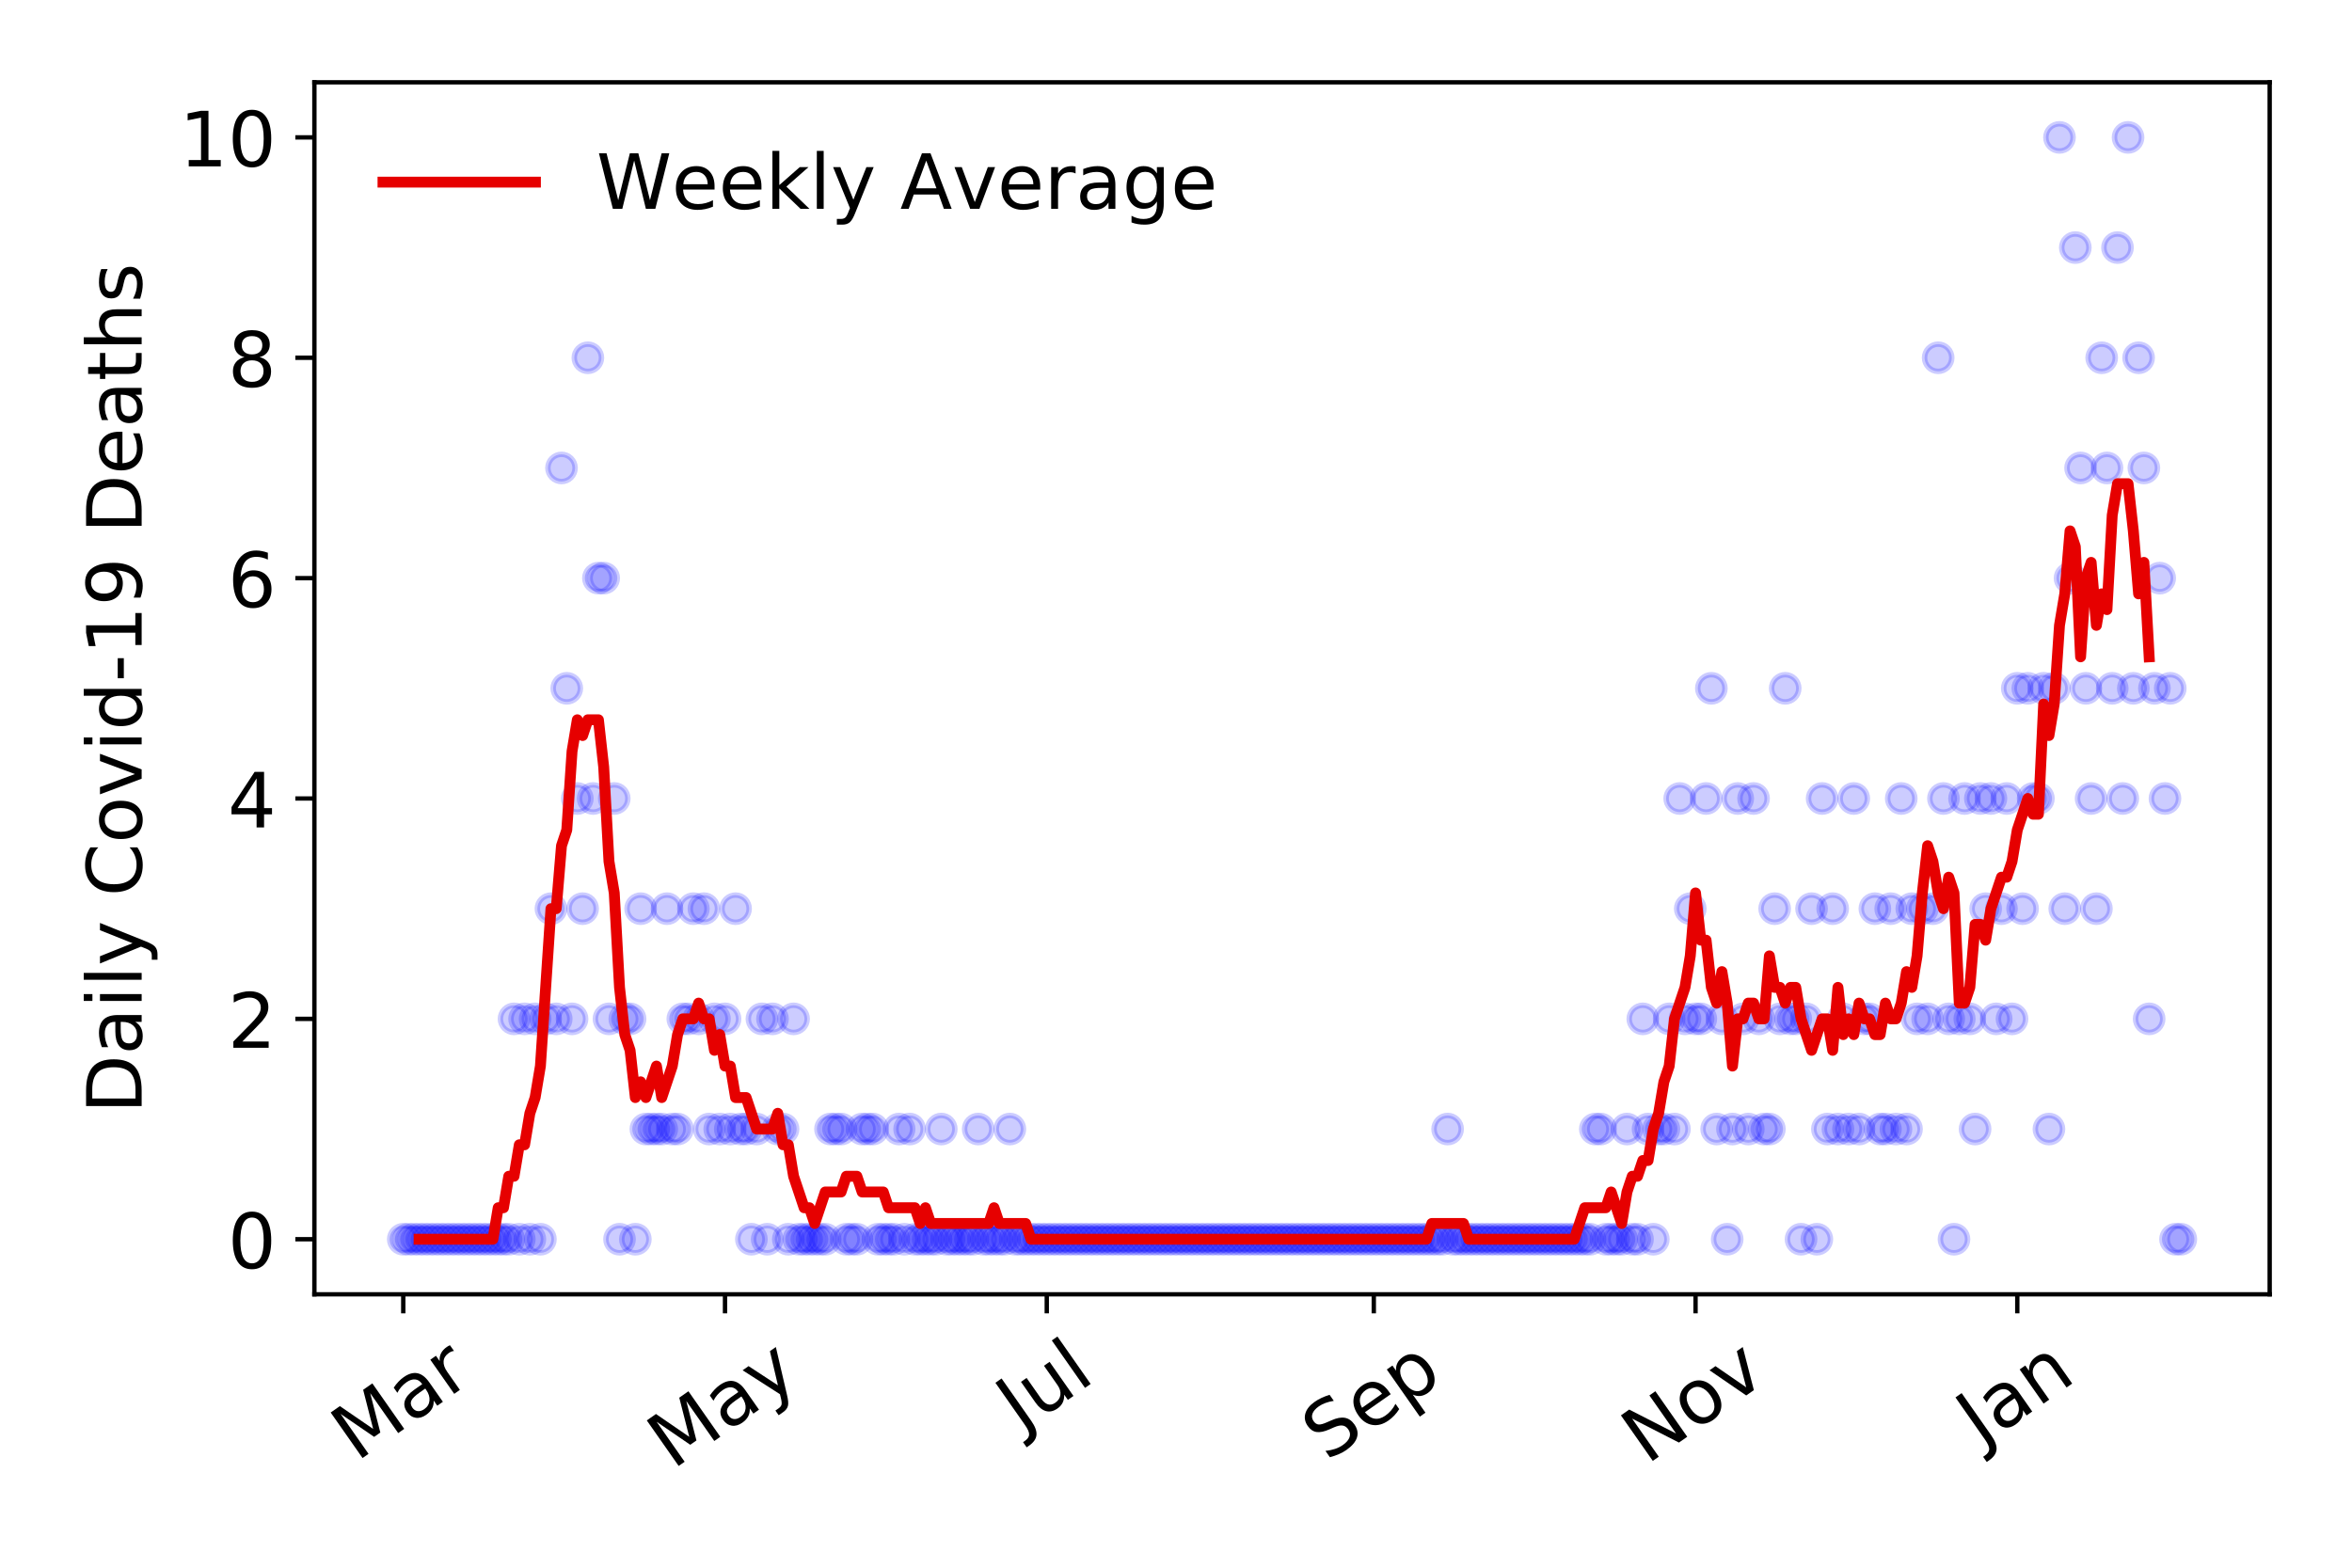 <?xml version="1.0" encoding="utf-8" standalone="no"?>
<!DOCTYPE svg PUBLIC "-//W3C//DTD SVG 1.1//EN"
  "http://www.w3.org/Graphics/SVG/1.1/DTD/svg11.dtd">
<!-- Created with matplotlib (https://matplotlib.org/) -->
<svg height="288pt" version="1.1" viewBox="0 0 432 288" width="432pt" xmlns="http://www.w3.org/2000/svg" xmlns:xlink="http://www.w3.org/1999/xlink">
 <defs>
  <style type="text/css">
*{stroke-linecap:butt;stroke-linejoin:round;}
  </style>
 </defs>
 <g id="figure_1">
  <g id="patch_1">
   <path d="M 0 288 
L 432 288 
L 432 0 
L 0 0 
z
" style="fill:#ffffff;"/>
  </g>
  <g id="axes_1">
   <g id="patch_2">
    <path d="M 57.745 237.778 
L 416.88 237.778 
L 416.88 15.12 
L 57.745 15.12 
z
" style="fill:#ffffff;"/>
   </g>
   <g id="matplotlib.axis_1">
    <g id="xtick_1">
     <g id="line2d_1">
      <defs>
       <path d="M 0 0 
L 0 3.5 
" id="m016aa4c095" style="stroke:#000000;stroke-width:0.8;"/>
      </defs>
      <g>
       <use style="stroke:#000000;stroke-width:0.8;" x="74.069" xlink:href="#m016aa4c095" y="237.778"/>
      </g>
     </g>
     <g id="text_1">
      <!-- Mar -->
      <defs>
       <path d="M 9.812 72.906 
L 24.516 72.906 
L 43.109 23.297 
L 61.812 72.906 
L 76.516 72.906 
L 76.516 0 
L 66.891 0 
L 66.891 64.016 
L 48.094 14.016 
L 38.188 14.016 
L 19.391 64.016 
L 19.391 0 
L 9.812 0 
z
" id="DejaVuSans-77"/>
       <path d="M 34.281 27.484 
Q 23.391 27.484 19.188 25 
Q 14.984 22.516 14.984 16.5 
Q 14.984 11.719 18.141 8.906 
Q 21.297 6.109 26.703 6.109 
Q 34.188 6.109 38.703 11.406 
Q 43.219 16.703 43.219 25.484 
L 43.219 27.484 
z
M 52.203 31.203 
L 52.203 0 
L 43.219 0 
L 43.219 8.297 
Q 40.141 3.328 35.547 0.953 
Q 30.953 -1.422 24.312 -1.422 
Q 15.922 -1.422 10.953 3.297 
Q 6 8.016 6 15.922 
Q 6 25.141 12.172 29.828 
Q 18.359 34.516 30.609 34.516 
L 43.219 34.516 
L 43.219 35.406 
Q 43.219 41.609 39.141 45 
Q 35.062 48.391 27.688 48.391 
Q 23 48.391 18.547 47.266 
Q 14.109 46.141 10.016 43.891 
L 10.016 52.203 
Q 14.938 54.109 19.578 55.047 
Q 24.219 56 28.609 56 
Q 40.484 56 46.344 49.844 
Q 52.203 43.703 52.203 31.203 
z
" id="DejaVuSans-97"/>
       <path d="M 41.109 46.297 
Q 39.594 47.172 37.812 47.578 
Q 36.031 48 33.891 48 
Q 26.266 48 22.188 43.047 
Q 18.109 38.094 18.109 28.812 
L 18.109 0 
L 9.078 0 
L 9.078 54.688 
L 18.109 54.688 
L 18.109 46.188 
Q 20.953 51.172 25.484 53.578 
Q 30.031 56 36.531 56 
Q 37.453 56 38.578 55.875 
Q 39.703 55.766 41.062 55.516 
z
" id="DejaVuSans-114"/>
      </defs>
      <g transform="translate(65.467 268.643)rotate(-35)scale(0.14 -0.14)">
       <use xlink:href="#DejaVuSans-77"/>
       <use x="86.279" xlink:href="#DejaVuSans-97"/>
       <use x="147.559" xlink:href="#DejaVuSans-114"/>
      </g>
     </g>
    </g>
    <g id="xtick_2">
     <g id="line2d_2">
      <g>
       <use style="stroke:#000000;stroke-width:0.8;" x="133.166" xlink:href="#m016aa4c095" y="237.778"/>
      </g>
     </g>
     <g id="text_2">
      <!-- May -->
      <defs>
       <path d="M 32.172 -5.078 
Q 28.375 -14.844 24.75 -17.812 
Q 21.141 -20.797 15.094 -20.797 
L 7.906 -20.797 
L 7.906 -13.281 
L 13.188 -13.281 
Q 16.891 -13.281 18.938 -11.516 
Q 21 -9.766 23.484 -3.219 
L 25.094 0.875 
L 2.984 54.688 
L 12.5 54.688 
L 29.594 11.922 
L 46.688 54.688 
L 56.203 54.688 
z
" id="DejaVuSans-121"/>
      </defs>
      <g transform="translate(123.527 270.094)rotate(-35)scale(0.14 -0.14)">
       <use xlink:href="#DejaVuSans-77"/>
       <use x="86.279" xlink:href="#DejaVuSans-97"/>
       <use x="147.559" xlink:href="#DejaVuSans-121"/>
      </g>
     </g>
    </g>
    <g id="xtick_3">
     <g id="line2d_3">
      <g>
       <use style="stroke:#000000;stroke-width:0.8;" x="192.263" xlink:href="#m016aa4c095" y="237.778"/>
      </g>
     </g>
     <g id="text_3">
      <!-- Jul -->
      <defs>
       <path d="M 9.812 72.906 
L 19.672 72.906 
L 19.672 5.078 
Q 19.672 -8.109 14.672 -14.062 
Q 9.672 -20.016 -1.422 -20.016 
L -5.172 -20.016 
L -5.172 -11.719 
L -2.094 -11.719 
Q 4.438 -11.719 7.125 -8.047 
Q 9.812 -4.391 9.812 5.078 
z
" id="DejaVuSans-74"/>
       <path d="M 8.5 21.578 
L 8.5 54.688 
L 17.484 54.688 
L 17.484 21.922 
Q 17.484 14.156 20.5 10.266 
Q 23.531 6.391 29.594 6.391 
Q 36.859 6.391 41.078 11.031 
Q 45.312 15.672 45.312 23.688 
L 45.312 54.688 
L 54.297 54.688 
L 54.297 0 
L 45.312 0 
L 45.312 8.406 
Q 42.047 3.422 37.719 1 
Q 33.406 -1.422 27.688 -1.422 
Q 18.266 -1.422 13.375 4.438 
Q 8.5 10.297 8.5 21.578 
z
M 31.109 56 
z
" id="DejaVuSans-117"/>
       <path d="M 9.422 75.984 
L 18.406 75.984 
L 18.406 0 
L 9.422 0 
z
" id="DejaVuSans-108"/>
      </defs>
      <g transform="translate(187.56 263.181)rotate(-35)scale(0.14 -0.14)">
       <use xlink:href="#DejaVuSans-74"/>
       <use x="29.492" xlink:href="#DejaVuSans-117"/>
       <use x="92.871" xlink:href="#DejaVuSans-108"/>
      </g>
     </g>
    </g>
    <g id="xtick_4">
     <g id="line2d_4">
      <g>
       <use style="stroke:#000000;stroke-width:0.8;" x="252.329" xlink:href="#m016aa4c095" y="237.778"/>
      </g>
     </g>
     <g id="text_4">
      <!-- Sep -->
      <defs>
       <path d="M 53.516 70.516 
L 53.516 60.891 
Q 47.906 63.578 42.922 64.891 
Q 37.938 66.219 33.297 66.219 
Q 25.25 66.219 20.875 63.094 
Q 16.5 59.969 16.5 54.203 
Q 16.5 49.359 19.406 46.891 
Q 22.312 44.438 30.422 42.922 
L 36.375 41.703 
Q 47.406 39.594 52.656 34.297 
Q 57.906 29 57.906 20.125 
Q 57.906 9.516 50.797 4.047 
Q 43.703 -1.422 29.984 -1.422 
Q 24.812 -1.422 18.969 -0.25 
Q 13.141 0.922 6.891 3.219 
L 6.891 13.375 
Q 12.891 10.016 18.656 8.297 
Q 24.422 6.594 29.984 6.594 
Q 38.422 6.594 43.016 9.906 
Q 47.609 13.234 47.609 19.391 
Q 47.609 24.75 44.312 27.781 
Q 41.016 30.812 33.5 32.328 
L 27.484 33.5 
Q 16.453 35.688 11.516 40.375 
Q 6.594 45.062 6.594 53.422 
Q 6.594 63.094 13.406 68.656 
Q 20.219 74.219 32.172 74.219 
Q 37.312 74.219 42.625 73.281 
Q 47.953 72.359 53.516 70.516 
z
" id="DejaVuSans-83"/>
       <path d="M 56.203 29.594 
L 56.203 25.203 
L 14.891 25.203 
Q 15.484 15.922 20.484 11.062 
Q 25.484 6.203 34.422 6.203 
Q 39.594 6.203 44.453 7.469 
Q 49.312 8.734 54.109 11.281 
L 54.109 2.781 
Q 49.266 0.734 44.188 -0.344 
Q 39.109 -1.422 33.891 -1.422 
Q 20.797 -1.422 13.156 6.188 
Q 5.516 13.812 5.516 26.812 
Q 5.516 40.234 12.766 48.109 
Q 20.016 56 32.328 56 
Q 43.359 56 49.781 48.891 
Q 56.203 41.797 56.203 29.594 
z
M 47.219 32.234 
Q 47.125 39.594 43.094 43.984 
Q 39.062 48.391 32.422 48.391 
Q 24.906 48.391 20.391 44.141 
Q 15.875 39.891 15.188 32.172 
z
" id="DejaVuSans-101"/>
       <path d="M 18.109 8.203 
L 18.109 -20.797 
L 9.078 -20.797 
L 9.078 54.688 
L 18.109 54.688 
L 18.109 46.391 
Q 20.953 51.266 25.266 53.625 
Q 29.594 56 35.594 56 
Q 45.562 56 51.781 48.094 
Q 58.016 40.188 58.016 27.297 
Q 58.016 14.406 51.781 6.484 
Q 45.562 -1.422 35.594 -1.422 
Q 29.594 -1.422 25.266 0.953 
Q 20.953 3.328 18.109 8.203 
z
M 48.688 27.297 
Q 48.688 37.203 44.609 42.844 
Q 40.531 48.484 33.406 48.484 
Q 26.266 48.484 22.188 42.844 
Q 18.109 37.203 18.109 27.297 
Q 18.109 17.391 22.188 11.75 
Q 26.266 6.109 33.406 6.109 
Q 40.531 6.109 44.609 11.75 
Q 48.688 17.391 48.688 27.297 
z
" id="DejaVuSans-112"/>
      </defs>
      <g transform="translate(243.736 268.629)rotate(-35)scale(0.14 -0.14)">
       <use xlink:href="#DejaVuSans-83"/>
       <use x="63.477" xlink:href="#DejaVuSans-101"/>
       <use x="125" xlink:href="#DejaVuSans-112"/>
      </g>
     </g>
    </g>
    <g id="xtick_5">
     <g id="line2d_5">
      <g>
       <use style="stroke:#000000;stroke-width:0.8;" x="311.426" xlink:href="#m016aa4c095" y="237.778"/>
      </g>
     </g>
     <g id="text_5">
      <!-- Nov -->
      <defs>
       <path d="M 9.812 72.906 
L 23.094 72.906 
L 55.422 11.922 
L 55.422 72.906 
L 64.984 72.906 
L 64.984 0 
L 51.703 0 
L 19.391 60.984 
L 19.391 0 
L 9.812 0 
z
" id="DejaVuSans-78"/>
       <path d="M 30.609 48.391 
Q 23.391 48.391 19.188 42.75 
Q 14.984 37.109 14.984 27.297 
Q 14.984 17.484 19.156 11.844 
Q 23.344 6.203 30.609 6.203 
Q 37.797 6.203 41.984 11.859 
Q 46.188 17.531 46.188 27.297 
Q 46.188 37.016 41.984 42.703 
Q 37.797 48.391 30.609 48.391 
z
M 30.609 56 
Q 42.328 56 49.016 48.375 
Q 55.719 40.766 55.719 27.297 
Q 55.719 13.875 49.016 6.219 
Q 42.328 -1.422 30.609 -1.422 
Q 18.844 -1.422 12.172 6.219 
Q 5.516 13.875 5.516 27.297 
Q 5.516 40.766 12.172 48.375 
Q 18.844 56 30.609 56 
z
" id="DejaVuSans-111"/>
       <path d="M 2.984 54.688 
L 12.5 54.688 
L 29.594 8.797 
L 46.688 54.688 
L 56.203 54.688 
L 35.688 0 
L 23.484 0 
z
" id="DejaVuSans-118"/>
      </defs>
      <g transform="translate(302.449 269.166)rotate(-35)scale(0.14 -0.14)">
       <use xlink:href="#DejaVuSans-78"/>
       <use x="74.805" xlink:href="#DejaVuSans-111"/>
       <use x="135.986" xlink:href="#DejaVuSans-118"/>
      </g>
     </g>
    </g>
    <g id="xtick_6">
     <g id="line2d_6">
      <g>
       <use style="stroke:#000000;stroke-width:0.8;" x="370.523" xlink:href="#m016aa4c095" y="237.778"/>
      </g>
     </g>
     <g id="text_6">
      <!-- Jan -->
      <defs>
       <path d="M 54.891 33.016 
L 54.891 0 
L 45.906 0 
L 45.906 32.719 
Q 45.906 40.484 42.875 44.328 
Q 39.844 48.188 33.797 48.188 
Q 26.516 48.188 22.312 43.547 
Q 18.109 38.922 18.109 30.906 
L 18.109 0 
L 9.078 0 
L 9.078 54.688 
L 18.109 54.688 
L 18.109 46.188 
Q 21.344 51.125 25.703 53.562 
Q 30.078 56 35.797 56 
Q 45.219 56 50.047 50.172 
Q 54.891 44.344 54.891 33.016 
z
" id="DejaVuSans-110"/>
      </defs>
      <g transform="translate(363.899 265.871)rotate(-35)scale(0.14 -0.14)">
       <use xlink:href="#DejaVuSans-74"/>
       <use x="29.492" xlink:href="#DejaVuSans-97"/>
       <use x="90.771" xlink:href="#DejaVuSans-110"/>
      </g>
     </g>
    </g>
   </g>
   <g id="matplotlib.axis_2">
    <g id="ytick_1">
     <g id="line2d_7">
      <defs>
       <path d="M 0 0 
L -3.5 0 
" id="m1c5704ff74" style="stroke:#000000;stroke-width:0.8;"/>
      </defs>
      <g>
       <use style="stroke:#000000;stroke-width:0.8;" x="57.745" xlink:href="#m1c5704ff74" y="227.657"/>
      </g>
     </g>
     <g id="text_7">
      <!-- 0 -->
      <defs>
       <path d="M 31.781 66.406 
Q 24.172 66.406 20.328 58.906 
Q 16.5 51.422 16.5 36.375 
Q 16.5 21.391 20.328 13.891 
Q 24.172 6.391 31.781 6.391 
Q 39.453 6.391 43.281 13.891 
Q 47.125 21.391 47.125 36.375 
Q 47.125 51.422 43.281 58.906 
Q 39.453 66.406 31.781 66.406 
z
M 31.781 74.219 
Q 44.047 74.219 50.516 64.516 
Q 56.984 54.828 56.984 36.375 
Q 56.984 17.969 50.516 8.266 
Q 44.047 -1.422 31.781 -1.422 
Q 19.531 -1.422 13.062 8.266 
Q 6.594 17.969 6.594 36.375 
Q 6.594 54.828 13.062 64.516 
Q 19.531 74.219 31.781 74.219 
z
" id="DejaVuSans-48"/>
      </defs>
      <g transform="translate(41.837 232.976)scale(0.14 -0.14)">
       <use xlink:href="#DejaVuSans-48"/>
      </g>
     </g>
    </g>
    <g id="ytick_2">
     <g id="line2d_8">
      <g>
       <use style="stroke:#000000;stroke-width:0.8;" x="57.745" xlink:href="#m1c5704ff74" y="187.174"/>
      </g>
     </g>
     <g id="text_8">
      <!-- 2 -->
      <defs>
       <path d="M 19.188 8.297 
L 53.609 8.297 
L 53.609 0 
L 7.328 0 
L 7.328 8.297 
Q 12.938 14.109 22.625 23.891 
Q 32.328 33.688 34.812 36.531 
Q 39.547 41.844 41.422 45.531 
Q 43.312 49.219 43.312 52.781 
Q 43.312 58.594 39.234 62.25 
Q 35.156 65.922 28.609 65.922 
Q 23.969 65.922 18.812 64.312 
Q 13.672 62.703 7.812 59.422 
L 7.812 69.391 
Q 13.766 71.781 18.938 73 
Q 24.125 74.219 28.422 74.219 
Q 39.75 74.219 46.484 68.547 
Q 53.219 62.891 53.219 53.422 
Q 53.219 48.922 51.531 44.891 
Q 49.859 40.875 45.406 35.406 
Q 44.188 33.984 37.641 27.219 
Q 31.109 20.453 19.188 8.297 
z
" id="DejaVuSans-50"/>
      </defs>
      <g transform="translate(41.837 192.493)scale(0.14 -0.14)">
       <use xlink:href="#DejaVuSans-50"/>
      </g>
     </g>
    </g>
    <g id="ytick_3">
     <g id="line2d_9">
      <g>
       <use style="stroke:#000000;stroke-width:0.8;" x="57.745" xlink:href="#m1c5704ff74" y="146.691"/>
      </g>
     </g>
     <g id="text_9">
      <!-- 4 -->
      <defs>
       <path d="M 37.797 64.312 
L 12.891 25.391 
L 37.797 25.391 
z
M 35.203 72.906 
L 47.609 72.906 
L 47.609 25.391 
L 58.016 25.391 
L 58.016 17.188 
L 47.609 17.188 
L 47.609 0 
L 37.797 0 
L 37.797 17.188 
L 4.891 17.188 
L 4.891 26.703 
z
" id="DejaVuSans-52"/>
      </defs>
      <g transform="translate(41.837 152.01)scale(0.14 -0.14)">
       <use xlink:href="#DejaVuSans-52"/>
      </g>
     </g>
    </g>
    <g id="ytick_4">
     <g id="line2d_10">
      <g>
       <use style="stroke:#000000;stroke-width:0.8;" x="57.745" xlink:href="#m1c5704ff74" y="106.207"/>
      </g>
     </g>
     <g id="text_10">
      <!-- 6 -->
      <defs>
       <path d="M 33.016 40.375 
Q 26.375 40.375 22.484 35.828 
Q 18.609 31.297 18.609 23.391 
Q 18.609 15.531 22.484 10.953 
Q 26.375 6.391 33.016 6.391 
Q 39.656 6.391 43.531 10.953 
Q 47.406 15.531 47.406 23.391 
Q 47.406 31.297 43.531 35.828 
Q 39.656 40.375 33.016 40.375 
z
M 52.594 71.297 
L 52.594 62.312 
Q 48.875 64.062 45.094 64.984 
Q 41.312 65.922 37.594 65.922 
Q 27.828 65.922 22.672 59.328 
Q 17.531 52.734 16.797 39.406 
Q 19.672 43.656 24.016 45.922 
Q 28.375 48.188 33.594 48.188 
Q 44.578 48.188 50.953 41.516 
Q 57.328 34.859 57.328 23.391 
Q 57.328 12.156 50.688 5.359 
Q 44.047 -1.422 33.016 -1.422 
Q 20.359 -1.422 13.672 8.266 
Q 6.984 17.969 6.984 36.375 
Q 6.984 53.656 15.188 63.938 
Q 23.391 74.219 37.203 74.219 
Q 40.922 74.219 44.703 73.484 
Q 48.484 72.75 52.594 71.297 
z
" id="DejaVuSans-54"/>
      </defs>
      <g transform="translate(41.837 111.526)scale(0.14 -0.14)">
       <use xlink:href="#DejaVuSans-54"/>
      </g>
     </g>
    </g>
    <g id="ytick_5">
     <g id="line2d_11">
      <g>
       <use style="stroke:#000000;stroke-width:0.8;" x="57.745" xlink:href="#m1c5704ff74" y="65.724"/>
      </g>
     </g>
     <g id="text_11">
      <!-- 8 -->
      <defs>
       <path d="M 31.781 34.625 
Q 24.75 34.625 20.719 30.859 
Q 16.703 27.094 16.703 20.516 
Q 16.703 13.922 20.719 10.156 
Q 24.75 6.391 31.781 6.391 
Q 38.812 6.391 42.859 10.172 
Q 46.922 13.969 46.922 20.516 
Q 46.922 27.094 42.891 30.859 
Q 38.875 34.625 31.781 34.625 
z
M 21.922 38.812 
Q 15.578 40.375 12.031 44.719 
Q 8.5 49.078 8.5 55.328 
Q 8.5 64.062 14.719 69.141 
Q 20.953 74.219 31.781 74.219 
Q 42.672 74.219 48.875 69.141 
Q 55.078 64.062 55.078 55.328 
Q 55.078 49.078 51.531 44.719 
Q 48 40.375 41.703 38.812 
Q 48.828 37.156 52.797 32.312 
Q 56.781 27.484 56.781 20.516 
Q 56.781 9.906 50.312 4.234 
Q 43.844 -1.422 31.781 -1.422 
Q 19.734 -1.422 13.25 4.234 
Q 6.781 9.906 6.781 20.516 
Q 6.781 27.484 10.781 32.312 
Q 14.797 37.156 21.922 38.812 
z
M 18.312 54.391 
Q 18.312 48.734 21.844 45.562 
Q 25.391 42.391 31.781 42.391 
Q 38.141 42.391 41.719 45.562 
Q 45.312 48.734 45.312 54.391 
Q 45.312 60.062 41.719 63.234 
Q 38.141 66.406 31.781 66.406 
Q 25.391 66.406 21.844 63.234 
Q 18.312 60.062 18.312 54.391 
z
" id="DejaVuSans-56"/>
      </defs>
      <g transform="translate(41.837 71.043)scale(0.14 -0.14)">
       <use xlink:href="#DejaVuSans-56"/>
      </g>
     </g>
    </g>
    <g id="ytick_6">
     <g id="line2d_12">
      <g>
       <use style="stroke:#000000;stroke-width:0.8;" x="57.745" xlink:href="#m1c5704ff74" y="25.241"/>
      </g>
     </g>
     <g id="text_12">
      <!-- 10 -->
      <defs>
       <path d="M 12.406 8.297 
L 28.516 8.297 
L 28.516 63.922 
L 10.984 60.406 
L 10.984 69.391 
L 28.422 72.906 
L 38.281 72.906 
L 38.281 8.297 
L 54.391 8.297 
L 54.391 0 
L 12.406 0 
z
" id="DejaVuSans-49"/>
      </defs>
      <g transform="translate(32.93 30.56)scale(0.14 -0.14)">
       <use xlink:href="#DejaVuSans-49"/>
       <use x="63.623" xlink:href="#DejaVuSans-48"/>
      </g>
     </g>
    </g>
    <g id="text_13">
     <!-- Daily Covid-19 Deaths -->
     <defs>
      <path d="M 19.672 64.797 
L 19.672 8.109 
L 31.594 8.109 
Q 46.688 8.109 53.688 14.938 
Q 60.688 21.781 60.688 36.531 
Q 60.688 51.172 53.688 57.984 
Q 46.688 64.797 31.594 64.797 
z
M 9.812 72.906 
L 30.078 72.906 
Q 51.266 72.906 61.172 64.094 
Q 71.094 55.281 71.094 36.531 
Q 71.094 17.672 61.125 8.828 
Q 51.172 0 30.078 0 
L 9.812 0 
z
" id="DejaVuSans-68"/>
      <path d="M 9.422 54.688 
L 18.406 54.688 
L 18.406 0 
L 9.422 0 
z
M 9.422 75.984 
L 18.406 75.984 
L 18.406 64.594 
L 9.422 64.594 
z
" id="DejaVuSans-105"/>
      <path id="DejaVuSans-32"/>
      <path d="M 64.406 67.281 
L 64.406 56.891 
Q 59.422 61.531 53.781 63.812 
Q 48.141 66.109 41.797 66.109 
Q 29.297 66.109 22.656 58.469 
Q 16.016 50.828 16.016 36.375 
Q 16.016 21.969 22.656 14.328 
Q 29.297 6.688 41.797 6.688 
Q 48.141 6.688 53.781 8.984 
Q 59.422 11.281 64.406 15.922 
L 64.406 5.609 
Q 59.234 2.094 53.438 0.328 
Q 47.656 -1.422 41.219 -1.422 
Q 24.656 -1.422 15.125 8.703 
Q 5.609 18.844 5.609 36.375 
Q 5.609 53.953 15.125 64.078 
Q 24.656 74.219 41.219 74.219 
Q 47.75 74.219 53.531 72.484 
Q 59.328 70.75 64.406 67.281 
z
" id="DejaVuSans-67"/>
      <path d="M 45.406 46.391 
L 45.406 75.984 
L 54.391 75.984 
L 54.391 0 
L 45.406 0 
L 45.406 8.203 
Q 42.578 3.328 38.25 0.953 
Q 33.938 -1.422 27.875 -1.422 
Q 17.969 -1.422 11.734 6.484 
Q 5.516 14.406 5.516 27.297 
Q 5.516 40.188 11.734 48.094 
Q 17.969 56 27.875 56 
Q 33.938 56 38.25 53.625 
Q 42.578 51.266 45.406 46.391 
z
M 14.797 27.297 
Q 14.797 17.391 18.875 11.75 
Q 22.953 6.109 30.078 6.109 
Q 37.203 6.109 41.297 11.75 
Q 45.406 17.391 45.406 27.297 
Q 45.406 37.203 41.297 42.844 
Q 37.203 48.484 30.078 48.484 
Q 22.953 48.484 18.875 42.844 
Q 14.797 37.203 14.797 27.297 
z
" id="DejaVuSans-100"/>
      <path d="M 4.891 31.391 
L 31.203 31.391 
L 31.203 23.391 
L 4.891 23.391 
z
" id="DejaVuSans-45"/>
      <path d="M 10.984 1.516 
L 10.984 10.5 
Q 14.703 8.734 18.5 7.812 
Q 22.312 6.891 25.984 6.891 
Q 35.75 6.891 40.891 13.453 
Q 46.047 20.016 46.781 33.406 
Q 43.953 29.203 39.594 26.953 
Q 35.25 24.703 29.984 24.703 
Q 19.047 24.703 12.672 31.312 
Q 6.297 37.938 6.297 49.422 
Q 6.297 60.641 12.938 67.422 
Q 19.578 74.219 30.609 74.219 
Q 43.266 74.219 49.922 64.516 
Q 56.594 54.828 56.594 36.375 
Q 56.594 19.141 48.406 8.859 
Q 40.234 -1.422 26.422 -1.422 
Q 22.703 -1.422 18.891 -0.688 
Q 15.094 0.047 10.984 1.516 
z
M 30.609 32.422 
Q 37.25 32.422 41.125 36.953 
Q 45.016 41.5 45.016 49.422 
Q 45.016 57.281 41.125 61.844 
Q 37.25 66.406 30.609 66.406 
Q 23.969 66.406 20.094 61.844 
Q 16.219 57.281 16.219 49.422 
Q 16.219 41.5 20.094 36.953 
Q 23.969 32.422 30.609 32.422 
z
" id="DejaVuSans-57"/>
      <path d="M 18.312 70.219 
L 18.312 54.688 
L 36.812 54.688 
L 36.812 47.703 
L 18.312 47.703 
L 18.312 18.016 
Q 18.312 11.328 20.141 9.422 
Q 21.969 7.516 27.594 7.516 
L 36.812 7.516 
L 36.812 0 
L 27.594 0 
Q 17.188 0 13.234 3.875 
Q 9.281 7.766 9.281 18.016 
L 9.281 47.703 
L 2.688 47.703 
L 2.688 54.688 
L 9.281 54.688 
L 9.281 70.219 
z
" id="DejaVuSans-116"/>
      <path d="M 54.891 33.016 
L 54.891 0 
L 45.906 0 
L 45.906 32.719 
Q 45.906 40.484 42.875 44.328 
Q 39.844 48.188 33.797 48.188 
Q 26.516 48.188 22.312 43.547 
Q 18.109 38.922 18.109 30.906 
L 18.109 0 
L 9.078 0 
L 9.078 75.984 
L 18.109 75.984 
L 18.109 46.188 
Q 21.344 51.125 25.703 53.562 
Q 30.078 56 35.797 56 
Q 45.219 56 50.047 50.172 
Q 54.891 44.344 54.891 33.016 
z
" id="DejaVuSans-104"/>
      <path d="M 44.281 53.078 
L 44.281 44.578 
Q 40.484 46.531 36.375 47.5 
Q 32.281 48.484 27.875 48.484 
Q 21.188 48.484 17.844 46.438 
Q 14.5 44.391 14.5 40.281 
Q 14.5 37.156 16.891 35.375 
Q 19.281 33.594 26.516 31.984 
L 29.594 31.297 
Q 39.156 29.25 43.188 25.516 
Q 47.219 21.781 47.219 15.094 
Q 47.219 7.469 41.188 3.016 
Q 35.156 -1.422 24.609 -1.422 
Q 20.219 -1.422 15.453 -0.562 
Q 10.688 0.297 5.422 2 
L 5.422 11.281 
Q 10.406 8.688 15.234 7.391 
Q 20.062 6.109 24.812 6.109 
Q 31.156 6.109 34.562 8.281 
Q 37.984 10.453 37.984 14.406 
Q 37.984 18.062 35.516 20.016 
Q 33.062 21.969 24.703 23.781 
L 21.578 24.516 
Q 13.234 26.266 9.516 29.906 
Q 5.812 33.547 5.812 39.891 
Q 5.812 47.609 11.281 51.797 
Q 16.75 56 26.812 56 
Q 31.781 56 36.172 55.266 
Q 40.578 54.547 44.281 53.078 
z
" id="DejaVuSans-115"/>
     </defs>
     <g transform="translate(26.018 204.56)rotate(-90)scale(0.14 -0.14)">
      <use xlink:href="#DejaVuSans-68"/>
      <use x="77.002" xlink:href="#DejaVuSans-97"/>
      <use x="138.281" xlink:href="#DejaVuSans-105"/>
      <use x="166.064" xlink:href="#DejaVuSans-108"/>
      <use x="193.848" xlink:href="#DejaVuSans-121"/>
      <use x="253.027" xlink:href="#DejaVuSans-32"/>
      <use x="284.814" xlink:href="#DejaVuSans-67"/>
      <use x="354.639" xlink:href="#DejaVuSans-111"/>
      <use x="415.82" xlink:href="#DejaVuSans-118"/>
      <use x="475" xlink:href="#DejaVuSans-105"/>
      <use x="502.783" xlink:href="#DejaVuSans-100"/>
      <use x="566.26" xlink:href="#DejaVuSans-45"/>
      <use x="602.344" xlink:href="#DejaVuSans-49"/>
      <use x="665.967" xlink:href="#DejaVuSans-57"/>
      <use x="729.59" xlink:href="#DejaVuSans-32"/>
      <use x="761.377" xlink:href="#DejaVuSans-68"/>
      <use x="838.379" xlink:href="#DejaVuSans-101"/>
      <use x="899.902" xlink:href="#DejaVuSans-97"/>
      <use x="961.182" xlink:href="#DejaVuSans-116"/>
      <use x="1000.391" xlink:href="#DejaVuSans-104"/>
      <use x="1063.77" xlink:href="#DejaVuSans-115"/>
     </g>
    </g>
   </g>
   <g id="line2d_13">
    <defs>
     <path d="M 0 2.5 
C 0.663 2.5 1.299 2.237 1.768 1.768 
C 2.237 1.299 2.5 0.663 2.5 0 
C 2.5 -0.663 2.237 -1.299 1.768 -1.768 
C 1.299 -2.237 0.663 -2.5 0 -2.5 
C -0.663 -2.5 -1.299 -2.237 -1.768 -1.768 
C -2.237 -1.299 -2.5 -0.663 -2.5 0 
C -2.5 0.663 -2.237 1.299 -1.768 1.768 
C -1.299 2.237 -0.663 2.5 0 2.5 
z
" id="m254a662af8" style="stroke:#0000ff;stroke-opacity:0.2;"/>
    </defs>
    <g clip-path="url(#pbac4ee4e40)">
     <use style="fill:#0000ff;fill-opacity:0.2;stroke:#0000ff;stroke-opacity:0.2;" x="74.069" xlink:href="#m254a662af8" y="227.657"/>
     <use style="fill:#0000ff;fill-opacity:0.2;stroke:#0000ff;stroke-opacity:0.2;" x="75.038" xlink:href="#m254a662af8" y="227.657"/>
     <use style="fill:#0000ff;fill-opacity:0.2;stroke:#0000ff;stroke-opacity:0.2;" x="76.007" xlink:href="#m254a662af8" y="227.657"/>
     <use style="fill:#0000ff;fill-opacity:0.2;stroke:#0000ff;stroke-opacity:0.2;" x="76.976" xlink:href="#m254a662af8" y="227.657"/>
     <use style="fill:#0000ff;fill-opacity:0.2;stroke:#0000ff;stroke-opacity:0.2;" x="77.945" xlink:href="#m254a662af8" y="227.657"/>
     <use style="fill:#0000ff;fill-opacity:0.2;stroke:#0000ff;stroke-opacity:0.2;" x="78.913" xlink:href="#m254a662af8" y="227.657"/>
     <use style="fill:#0000ff;fill-opacity:0.2;stroke:#0000ff;stroke-opacity:0.2;" x="79.882" xlink:href="#m254a662af8" y="227.657"/>
     <use style="fill:#0000ff;fill-opacity:0.2;stroke:#0000ff;stroke-opacity:0.2;" x="80.851" xlink:href="#m254a662af8" y="227.657"/>
     <use style="fill:#0000ff;fill-opacity:0.2;stroke:#0000ff;stroke-opacity:0.2;" x="81.82" xlink:href="#m254a662af8" y="227.657"/>
     <use style="fill:#0000ff;fill-opacity:0.2;stroke:#0000ff;stroke-opacity:0.2;" x="82.789" xlink:href="#m254a662af8" y="227.657"/>
     <use style="fill:#0000ff;fill-opacity:0.2;stroke:#0000ff;stroke-opacity:0.2;" x="83.757" xlink:href="#m254a662af8" y="227.657"/>
     <use style="fill:#0000ff;fill-opacity:0.2;stroke:#0000ff;stroke-opacity:0.2;" x="84.726" xlink:href="#m254a662af8" y="227.657"/>
     <use style="fill:#0000ff;fill-opacity:0.2;stroke:#0000ff;stroke-opacity:0.2;" x="85.695" xlink:href="#m254a662af8" y="227.657"/>
     <use style="fill:#0000ff;fill-opacity:0.2;stroke:#0000ff;stroke-opacity:0.2;" x="86.664" xlink:href="#m254a662af8" y="227.657"/>
     <use style="fill:#0000ff;fill-opacity:0.2;stroke:#0000ff;stroke-opacity:0.2;" x="87.633" xlink:href="#m254a662af8" y="227.657"/>
     <use style="fill:#0000ff;fill-opacity:0.2;stroke:#0000ff;stroke-opacity:0.2;" x="88.601" xlink:href="#m254a662af8" y="227.657"/>
     <use style="fill:#0000ff;fill-opacity:0.2;stroke:#0000ff;stroke-opacity:0.2;" x="89.57" xlink:href="#m254a662af8" y="227.657"/>
     <use style="fill:#0000ff;fill-opacity:0.2;stroke:#0000ff;stroke-opacity:0.2;" x="90.539" xlink:href="#m254a662af8" y="227.657"/>
     <use style="fill:#0000ff;fill-opacity:0.2;stroke:#0000ff;stroke-opacity:0.2;" x="91.508" xlink:href="#m254a662af8" y="227.657"/>
     <use style="fill:#0000ff;fill-opacity:0.2;stroke:#0000ff;stroke-opacity:0.2;" x="92.477" xlink:href="#m254a662af8" y="227.657"/>
     <use style="fill:#0000ff;fill-opacity:0.2;stroke:#0000ff;stroke-opacity:0.2;" x="93.445" xlink:href="#m254a662af8" y="227.657"/>
     <use style="fill:#0000ff;fill-opacity:0.2;stroke:#0000ff;stroke-opacity:0.2;" x="94.414" xlink:href="#m254a662af8" y="187.174"/>
     <use style="fill:#0000ff;fill-opacity:0.2;stroke:#0000ff;stroke-opacity:0.2;" x="95.383" xlink:href="#m254a662af8" y="227.657"/>
     <use style="fill:#0000ff;fill-opacity:0.2;stroke:#0000ff;stroke-opacity:0.2;" x="96.352" xlink:href="#m254a662af8" y="187.174"/>
     <use style="fill:#0000ff;fill-opacity:0.2;stroke:#0000ff;stroke-opacity:0.2;" x="97.321" xlink:href="#m254a662af8" y="227.657"/>
     <use style="fill:#0000ff;fill-opacity:0.2;stroke:#0000ff;stroke-opacity:0.2;" x="98.289" xlink:href="#m254a662af8" y="187.174"/>
     <use style="fill:#0000ff;fill-opacity:0.2;stroke:#0000ff;stroke-opacity:0.2;" x="99.258" xlink:href="#m254a662af8" y="227.657"/>
     <use style="fill:#0000ff;fill-opacity:0.2;stroke:#0000ff;stroke-opacity:0.2;" x="100.227" xlink:href="#m254a662af8" y="187.174"/>
     <use style="fill:#0000ff;fill-opacity:0.2;stroke:#0000ff;stroke-opacity:0.2;" x="101.196" xlink:href="#m254a662af8" y="166.932"/>
     <use style="fill:#0000ff;fill-opacity:0.2;stroke:#0000ff;stroke-opacity:0.2;" x="102.165" xlink:href="#m254a662af8" y="187.174"/>
     <use style="fill:#0000ff;fill-opacity:0.2;stroke:#0000ff;stroke-opacity:0.2;" x="103.133" xlink:href="#m254a662af8" y="85.966"/>
     <use style="fill:#0000ff;fill-opacity:0.2;stroke:#0000ff;stroke-opacity:0.2;" x="104.102" xlink:href="#m254a662af8" y="126.449"/>
     <use style="fill:#0000ff;fill-opacity:0.2;stroke:#0000ff;stroke-opacity:0.2;" x="105.071" xlink:href="#m254a662af8" y="187.174"/>
     <use style="fill:#0000ff;fill-opacity:0.2;stroke:#0000ff;stroke-opacity:0.2;" x="106.04" xlink:href="#m254a662af8" y="146.691"/>
     <use style="fill:#0000ff;fill-opacity:0.2;stroke:#0000ff;stroke-opacity:0.2;" x="107.009" xlink:href="#m254a662af8" y="166.932"/>
     <use style="fill:#0000ff;fill-opacity:0.2;stroke:#0000ff;stroke-opacity:0.2;" x="107.977" xlink:href="#m254a662af8" y="65.724"/>
     <use style="fill:#0000ff;fill-opacity:0.2;stroke:#0000ff;stroke-opacity:0.2;" x="108.946" xlink:href="#m254a662af8" y="146.691"/>
     <use style="fill:#0000ff;fill-opacity:0.2;stroke:#0000ff;stroke-opacity:0.2;" x="109.915" xlink:href="#m254a662af8" y="106.207"/>
     <use style="fill:#0000ff;fill-opacity:0.2;stroke:#0000ff;stroke-opacity:0.2;" x="110.884" xlink:href="#m254a662af8" y="106.207"/>
     <use style="fill:#0000ff;fill-opacity:0.2;stroke:#0000ff;stroke-opacity:0.2;" x="111.853" xlink:href="#m254a662af8" y="187.174"/>
     <use style="fill:#0000ff;fill-opacity:0.2;stroke:#0000ff;stroke-opacity:0.2;" x="112.821" xlink:href="#m254a662af8" y="146.691"/>
     <use style="fill:#0000ff;fill-opacity:0.2;stroke:#0000ff;stroke-opacity:0.2;" x="113.79" xlink:href="#m254a662af8" y="227.657"/>
     <use style="fill:#0000ff;fill-opacity:0.2;stroke:#0000ff;stroke-opacity:0.2;" x="114.759" xlink:href="#m254a662af8" y="187.174"/>
     <use style="fill:#0000ff;fill-opacity:0.2;stroke:#0000ff;stroke-opacity:0.2;" x="115.728" xlink:href="#m254a662af8" y="187.174"/>
     <use style="fill:#0000ff;fill-opacity:0.2;stroke:#0000ff;stroke-opacity:0.2;" x="116.697" xlink:href="#m254a662af8" y="227.657"/>
     <use style="fill:#0000ff;fill-opacity:0.2;stroke:#0000ff;stroke-opacity:0.2;" x="117.665" xlink:href="#m254a662af8" y="166.932"/>
     <use style="fill:#0000ff;fill-opacity:0.2;stroke:#0000ff;stroke-opacity:0.2;" x="118.634" xlink:href="#m254a662af8" y="207.416"/>
     <use style="fill:#0000ff;fill-opacity:0.2;stroke:#0000ff;stroke-opacity:0.2;" x="119.603" xlink:href="#m254a662af8" y="207.416"/>
     <use style="fill:#0000ff;fill-opacity:0.2;stroke:#0000ff;stroke-opacity:0.2;" x="120.572" xlink:href="#m254a662af8" y="207.416"/>
     <use style="fill:#0000ff;fill-opacity:0.2;stroke:#0000ff;stroke-opacity:0.2;" x="121.541" xlink:href="#m254a662af8" y="207.416"/>
     <use style="fill:#0000ff;fill-opacity:0.2;stroke:#0000ff;stroke-opacity:0.2;" x="122.509" xlink:href="#m254a662af8" y="166.932"/>
     <use style="fill:#0000ff;fill-opacity:0.2;stroke:#0000ff;stroke-opacity:0.2;" x="123.478" xlink:href="#m254a662af8" y="207.416"/>
     <use style="fill:#0000ff;fill-opacity:0.2;stroke:#0000ff;stroke-opacity:0.2;" x="124.447" xlink:href="#m254a662af8" y="207.416"/>
     <use style="fill:#0000ff;fill-opacity:0.2;stroke:#0000ff;stroke-opacity:0.2;" x="125.416" xlink:href="#m254a662af8" y="187.174"/>
     <use style="fill:#0000ff;fill-opacity:0.2;stroke:#0000ff;stroke-opacity:0.2;" x="126.385" xlink:href="#m254a662af8" y="187.174"/>
     <use style="fill:#0000ff;fill-opacity:0.2;stroke:#0000ff;stroke-opacity:0.2;" x="127.353" xlink:href="#m254a662af8" y="166.932"/>
     <use style="fill:#0000ff;fill-opacity:0.2;stroke:#0000ff;stroke-opacity:0.2;" x="128.322" xlink:href="#m254a662af8" y="187.174"/>
     <use style="fill:#0000ff;fill-opacity:0.2;stroke:#0000ff;stroke-opacity:0.2;" x="129.291" xlink:href="#m254a662af8" y="166.932"/>
     <use style="fill:#0000ff;fill-opacity:0.2;stroke:#0000ff;stroke-opacity:0.2;" x="130.26" xlink:href="#m254a662af8" y="207.416"/>
     <use style="fill:#0000ff;fill-opacity:0.2;stroke:#0000ff;stroke-opacity:0.2;" x="131.229" xlink:href="#m254a662af8" y="187.174"/>
     <use style="fill:#0000ff;fill-opacity:0.2;stroke:#0000ff;stroke-opacity:0.2;" x="132.197" xlink:href="#m254a662af8" y="207.416"/>
     <use style="fill:#0000ff;fill-opacity:0.2;stroke:#0000ff;stroke-opacity:0.2;" x="133.166" xlink:href="#m254a662af8" y="187.174"/>
     <use style="fill:#0000ff;fill-opacity:0.2;stroke:#0000ff;stroke-opacity:0.2;" x="134.135" xlink:href="#m254a662af8" y="207.416"/>
     <use style="fill:#0000ff;fill-opacity:0.2;stroke:#0000ff;stroke-opacity:0.2;" x="135.104" xlink:href="#m254a662af8" y="166.932"/>
     <use style="fill:#0000ff;fill-opacity:0.2;stroke:#0000ff;stroke-opacity:0.2;" x="136.073" xlink:href="#m254a662af8" y="207.416"/>
     <use style="fill:#0000ff;fill-opacity:0.2;stroke:#0000ff;stroke-opacity:0.2;" x="137.041" xlink:href="#m254a662af8" y="207.416"/>
     <use style="fill:#0000ff;fill-opacity:0.2;stroke:#0000ff;stroke-opacity:0.2;" x="138.01" xlink:href="#m254a662af8" y="227.657"/>
     <use style="fill:#0000ff;fill-opacity:0.2;stroke:#0000ff;stroke-opacity:0.2;" x="138.979" xlink:href="#m254a662af8" y="207.416"/>
     <use style="fill:#0000ff;fill-opacity:0.2;stroke:#0000ff;stroke-opacity:0.2;" x="139.948" xlink:href="#m254a662af8" y="187.174"/>
     <use style="fill:#0000ff;fill-opacity:0.2;stroke:#0000ff;stroke-opacity:0.2;" x="140.917" xlink:href="#m254a662af8" y="227.657"/>
     <use style="fill:#0000ff;fill-opacity:0.2;stroke:#0000ff;stroke-opacity:0.2;" x="141.885" xlink:href="#m254a662af8" y="187.174"/>
     <use style="fill:#0000ff;fill-opacity:0.2;stroke:#0000ff;stroke-opacity:0.2;" x="142.854" xlink:href="#m254a662af8" y="207.416"/>
     <use style="fill:#0000ff;fill-opacity:0.2;stroke:#0000ff;stroke-opacity:0.2;" x="143.823" xlink:href="#m254a662af8" y="207.416"/>
     <use style="fill:#0000ff;fill-opacity:0.2;stroke:#0000ff;stroke-opacity:0.2;" x="144.792" xlink:href="#m254a662af8" y="227.657"/>
     <use style="fill:#0000ff;fill-opacity:0.2;stroke:#0000ff;stroke-opacity:0.2;" x="145.761" xlink:href="#m254a662af8" y="187.174"/>
     <use style="fill:#0000ff;fill-opacity:0.2;stroke:#0000ff;stroke-opacity:0.2;" x="146.729" xlink:href="#m254a662af8" y="227.657"/>
     <use style="fill:#0000ff;fill-opacity:0.2;stroke:#0000ff;stroke-opacity:0.2;" x="147.698" xlink:href="#m254a662af8" y="227.657"/>
     <use style="fill:#0000ff;fill-opacity:0.2;stroke:#0000ff;stroke-opacity:0.2;" x="148.667" xlink:href="#m254a662af8" y="227.657"/>
     <use style="fill:#0000ff;fill-opacity:0.2;stroke:#0000ff;stroke-opacity:0.2;" x="149.636" xlink:href="#m254a662af8" y="227.657"/>
     <use style="fill:#0000ff;fill-opacity:0.2;stroke:#0000ff;stroke-opacity:0.2;" x="150.605" xlink:href="#m254a662af8" y="227.657"/>
     <use style="fill:#0000ff;fill-opacity:0.2;stroke:#0000ff;stroke-opacity:0.2;" x="151.573" xlink:href="#m254a662af8" y="227.657"/>
     <use style="fill:#0000ff;fill-opacity:0.2;stroke:#0000ff;stroke-opacity:0.2;" x="152.542" xlink:href="#m254a662af8" y="207.416"/>
     <use style="fill:#0000ff;fill-opacity:0.2;stroke:#0000ff;stroke-opacity:0.2;" x="153.511" xlink:href="#m254a662af8" y="207.416"/>
     <use style="fill:#0000ff;fill-opacity:0.2;stroke:#0000ff;stroke-opacity:0.2;" x="154.48" xlink:href="#m254a662af8" y="207.416"/>
     <use style="fill:#0000ff;fill-opacity:0.2;stroke:#0000ff;stroke-opacity:0.2;" x="155.449" xlink:href="#m254a662af8" y="227.657"/>
     <use style="fill:#0000ff;fill-opacity:0.2;stroke:#0000ff;stroke-opacity:0.2;" x="156.418" xlink:href="#m254a662af8" y="227.657"/>
     <use style="fill:#0000ff;fill-opacity:0.2;stroke:#0000ff;stroke-opacity:0.2;" x="157.386" xlink:href="#m254a662af8" y="227.657"/>
     <use style="fill:#0000ff;fill-opacity:0.2;stroke:#0000ff;stroke-opacity:0.2;" x="158.355" xlink:href="#m254a662af8" y="207.416"/>
     <use style="fill:#0000ff;fill-opacity:0.2;stroke:#0000ff;stroke-opacity:0.2;" x="159.324" xlink:href="#m254a662af8" y="207.416"/>
     <use style="fill:#0000ff;fill-opacity:0.2;stroke:#0000ff;stroke-opacity:0.2;" x="160.293" xlink:href="#m254a662af8" y="207.416"/>
     <use style="fill:#0000ff;fill-opacity:0.2;stroke:#0000ff;stroke-opacity:0.2;" x="161.262" xlink:href="#m254a662af8" y="227.657"/>
     <use style="fill:#0000ff;fill-opacity:0.2;stroke:#0000ff;stroke-opacity:0.2;" x="162.23" xlink:href="#m254a662af8" y="227.657"/>
     <use style="fill:#0000ff;fill-opacity:0.2;stroke:#0000ff;stroke-opacity:0.2;" x="163.199" xlink:href="#m254a662af8" y="227.657"/>
     <use style="fill:#0000ff;fill-opacity:0.2;stroke:#0000ff;stroke-opacity:0.2;" x="164.168" xlink:href="#m254a662af8" y="227.657"/>
     <use style="fill:#0000ff;fill-opacity:0.2;stroke:#0000ff;stroke-opacity:0.2;" x="165.137" xlink:href="#m254a662af8" y="207.416"/>
     <use style="fill:#0000ff;fill-opacity:0.2;stroke:#0000ff;stroke-opacity:0.2;" x="166.106" xlink:href="#m254a662af8" y="227.657"/>
     <use style="fill:#0000ff;fill-opacity:0.2;stroke:#0000ff;stroke-opacity:0.2;" x="167.074" xlink:href="#m254a662af8" y="207.416"/>
     <use style="fill:#0000ff;fill-opacity:0.2;stroke:#0000ff;stroke-opacity:0.2;" x="168.043" xlink:href="#m254a662af8" y="227.657"/>
     <use style="fill:#0000ff;fill-opacity:0.2;stroke:#0000ff;stroke-opacity:0.2;" x="169.012" xlink:href="#m254a662af8" y="227.657"/>
     <use style="fill:#0000ff;fill-opacity:0.2;stroke:#0000ff;stroke-opacity:0.2;" x="169.981" xlink:href="#m254a662af8" y="227.657"/>
     <use style="fill:#0000ff;fill-opacity:0.2;stroke:#0000ff;stroke-opacity:0.2;" x="170.95" xlink:href="#m254a662af8" y="227.657"/>
     <use style="fill:#0000ff;fill-opacity:0.2;stroke:#0000ff;stroke-opacity:0.2;" x="171.918" xlink:href="#m254a662af8" y="227.657"/>
     <use style="fill:#0000ff;fill-opacity:0.2;stroke:#0000ff;stroke-opacity:0.2;" x="172.887" xlink:href="#m254a662af8" y="207.416"/>
     <use style="fill:#0000ff;fill-opacity:0.2;stroke:#0000ff;stroke-opacity:0.2;" x="173.856" xlink:href="#m254a662af8" y="227.657"/>
     <use style="fill:#0000ff;fill-opacity:0.2;stroke:#0000ff;stroke-opacity:0.2;" x="174.825" xlink:href="#m254a662af8" y="227.657"/>
     <use style="fill:#0000ff;fill-opacity:0.2;stroke:#0000ff;stroke-opacity:0.2;" x="175.794" xlink:href="#m254a662af8" y="227.657"/>
     <use style="fill:#0000ff;fill-opacity:0.2;stroke:#0000ff;stroke-opacity:0.2;" x="176.762" xlink:href="#m254a662af8" y="227.657"/>
     <use style="fill:#0000ff;fill-opacity:0.2;stroke:#0000ff;stroke-opacity:0.2;" x="177.731" xlink:href="#m254a662af8" y="227.657"/>
     <use style="fill:#0000ff;fill-opacity:0.2;stroke:#0000ff;stroke-opacity:0.2;" x="178.7" xlink:href="#m254a662af8" y="227.657"/>
     <use style="fill:#0000ff;fill-opacity:0.2;stroke:#0000ff;stroke-opacity:0.2;" x="179.669" xlink:href="#m254a662af8" y="207.416"/>
     <use style="fill:#0000ff;fill-opacity:0.2;stroke:#0000ff;stroke-opacity:0.2;" x="180.638" xlink:href="#m254a662af8" y="227.657"/>
     <use style="fill:#0000ff;fill-opacity:0.2;stroke:#0000ff;stroke-opacity:0.2;" x="181.606" xlink:href="#m254a662af8" y="227.657"/>
     <use style="fill:#0000ff;fill-opacity:0.2;stroke:#0000ff;stroke-opacity:0.2;" x="182.575" xlink:href="#m254a662af8" y="227.657"/>
     <use style="fill:#0000ff;fill-opacity:0.2;stroke:#0000ff;stroke-opacity:0.2;" x="183.544" xlink:href="#m254a662af8" y="227.657"/>
     <use style="fill:#0000ff;fill-opacity:0.2;stroke:#0000ff;stroke-opacity:0.2;" x="184.513" xlink:href="#m254a662af8" y="227.657"/>
     <use style="fill:#0000ff;fill-opacity:0.2;stroke:#0000ff;stroke-opacity:0.2;" x="185.482" xlink:href="#m254a662af8" y="207.416"/>
     <use style="fill:#0000ff;fill-opacity:0.2;stroke:#0000ff;stroke-opacity:0.2;" x="186.45" xlink:href="#m254a662af8" y="227.657"/>
     <use style="fill:#0000ff;fill-opacity:0.2;stroke:#0000ff;stroke-opacity:0.2;" x="187.419" xlink:href="#m254a662af8" y="227.657"/>
     <use style="fill:#0000ff;fill-opacity:0.2;stroke:#0000ff;stroke-opacity:0.2;" x="188.388" xlink:href="#m254a662af8" y="227.657"/>
     <use style="fill:#0000ff;fill-opacity:0.2;stroke:#0000ff;stroke-opacity:0.2;" x="189.357" xlink:href="#m254a662af8" y="227.657"/>
     <use style="fill:#0000ff;fill-opacity:0.2;stroke:#0000ff;stroke-opacity:0.2;" x="190.326" xlink:href="#m254a662af8" y="227.657"/>
     <use style="fill:#0000ff;fill-opacity:0.2;stroke:#0000ff;stroke-opacity:0.2;" x="191.294" xlink:href="#m254a662af8" y="227.657"/>
     <use style="fill:#0000ff;fill-opacity:0.2;stroke:#0000ff;stroke-opacity:0.2;" x="192.263" xlink:href="#m254a662af8" y="227.657"/>
     <use style="fill:#0000ff;fill-opacity:0.2;stroke:#0000ff;stroke-opacity:0.2;" x="193.232" xlink:href="#m254a662af8" y="227.657"/>
     <use style="fill:#0000ff;fill-opacity:0.2;stroke:#0000ff;stroke-opacity:0.2;" x="194.201" xlink:href="#m254a662af8" y="227.657"/>
     <use style="fill:#0000ff;fill-opacity:0.2;stroke:#0000ff;stroke-opacity:0.2;" x="195.17" xlink:href="#m254a662af8" y="227.657"/>
     <use style="fill:#0000ff;fill-opacity:0.2;stroke:#0000ff;stroke-opacity:0.2;" x="196.138" xlink:href="#m254a662af8" y="227.657"/>
     <use style="fill:#0000ff;fill-opacity:0.2;stroke:#0000ff;stroke-opacity:0.2;" x="197.107" xlink:href="#m254a662af8" y="227.657"/>
     <use style="fill:#0000ff;fill-opacity:0.2;stroke:#0000ff;stroke-opacity:0.2;" x="198.076" xlink:href="#m254a662af8" y="227.657"/>
     <use style="fill:#0000ff;fill-opacity:0.2;stroke:#0000ff;stroke-opacity:0.2;" x="199.045" xlink:href="#m254a662af8" y="227.657"/>
     <use style="fill:#0000ff;fill-opacity:0.2;stroke:#0000ff;stroke-opacity:0.2;" x="200.014" xlink:href="#m254a662af8" y="227.657"/>
     <use style="fill:#0000ff;fill-opacity:0.2;stroke:#0000ff;stroke-opacity:0.2;" x="200.982" xlink:href="#m254a662af8" y="227.657"/>
     <use style="fill:#0000ff;fill-opacity:0.2;stroke:#0000ff;stroke-opacity:0.2;" x="201.951" xlink:href="#m254a662af8" y="227.657"/>
     <use style="fill:#0000ff;fill-opacity:0.2;stroke:#0000ff;stroke-opacity:0.2;" x="202.92" xlink:href="#m254a662af8" y="227.657"/>
     <use style="fill:#0000ff;fill-opacity:0.2;stroke:#0000ff;stroke-opacity:0.2;" x="203.889" xlink:href="#m254a662af8" y="227.657"/>
     <use style="fill:#0000ff;fill-opacity:0.2;stroke:#0000ff;stroke-opacity:0.2;" x="204.858" xlink:href="#m254a662af8" y="227.657"/>
     <use style="fill:#0000ff;fill-opacity:0.2;stroke:#0000ff;stroke-opacity:0.2;" x="205.826" xlink:href="#m254a662af8" y="227.657"/>
     <use style="fill:#0000ff;fill-opacity:0.2;stroke:#0000ff;stroke-opacity:0.2;" x="206.795" xlink:href="#m254a662af8" y="227.657"/>
     <use style="fill:#0000ff;fill-opacity:0.2;stroke:#0000ff;stroke-opacity:0.2;" x="207.764" xlink:href="#m254a662af8" y="227.657"/>
     <use style="fill:#0000ff;fill-opacity:0.2;stroke:#0000ff;stroke-opacity:0.2;" x="208.733" xlink:href="#m254a662af8" y="227.657"/>
     <use style="fill:#0000ff;fill-opacity:0.2;stroke:#0000ff;stroke-opacity:0.2;" x="209.702" xlink:href="#m254a662af8" y="227.657"/>
     <use style="fill:#0000ff;fill-opacity:0.2;stroke:#0000ff;stroke-opacity:0.2;" x="210.67" xlink:href="#m254a662af8" y="227.657"/>
     <use style="fill:#0000ff;fill-opacity:0.2;stroke:#0000ff;stroke-opacity:0.2;" x="211.639" xlink:href="#m254a662af8" y="227.657"/>
     <use style="fill:#0000ff;fill-opacity:0.2;stroke:#0000ff;stroke-opacity:0.2;" x="212.608" xlink:href="#m254a662af8" y="227.657"/>
     <use style="fill:#0000ff;fill-opacity:0.2;stroke:#0000ff;stroke-opacity:0.2;" x="213.577" xlink:href="#m254a662af8" y="227.657"/>
     <use style="fill:#0000ff;fill-opacity:0.2;stroke:#0000ff;stroke-opacity:0.2;" x="214.546" xlink:href="#m254a662af8" y="227.657"/>
     <use style="fill:#0000ff;fill-opacity:0.2;stroke:#0000ff;stroke-opacity:0.2;" x="215.514" xlink:href="#m254a662af8" y="227.657"/>
     <use style="fill:#0000ff;fill-opacity:0.2;stroke:#0000ff;stroke-opacity:0.2;" x="216.483" xlink:href="#m254a662af8" y="227.657"/>
     <use style="fill:#0000ff;fill-opacity:0.2;stroke:#0000ff;stroke-opacity:0.2;" x="217.452" xlink:href="#m254a662af8" y="227.657"/>
     <use style="fill:#0000ff;fill-opacity:0.2;stroke:#0000ff;stroke-opacity:0.2;" x="218.421" xlink:href="#m254a662af8" y="227.657"/>
     <use style="fill:#0000ff;fill-opacity:0.2;stroke:#0000ff;stroke-opacity:0.2;" x="219.39" xlink:href="#m254a662af8" y="227.657"/>
     <use style="fill:#0000ff;fill-opacity:0.2;stroke:#0000ff;stroke-opacity:0.2;" x="220.358" xlink:href="#m254a662af8" y="227.657"/>
     <use style="fill:#0000ff;fill-opacity:0.2;stroke:#0000ff;stroke-opacity:0.2;" x="221.327" xlink:href="#m254a662af8" y="227.657"/>
     <use style="fill:#0000ff;fill-opacity:0.2;stroke:#0000ff;stroke-opacity:0.2;" x="222.296" xlink:href="#m254a662af8" y="227.657"/>
     <use style="fill:#0000ff;fill-opacity:0.2;stroke:#0000ff;stroke-opacity:0.2;" x="223.265" xlink:href="#m254a662af8" y="227.657"/>
     <use style="fill:#0000ff;fill-opacity:0.2;stroke:#0000ff;stroke-opacity:0.2;" x="224.234" xlink:href="#m254a662af8" y="227.657"/>
     <use style="fill:#0000ff;fill-opacity:0.2;stroke:#0000ff;stroke-opacity:0.2;" x="225.202" xlink:href="#m254a662af8" y="227.657"/>
     <use style="fill:#0000ff;fill-opacity:0.2;stroke:#0000ff;stroke-opacity:0.2;" x="226.171" xlink:href="#m254a662af8" y="227.657"/>
     <use style="fill:#0000ff;fill-opacity:0.2;stroke:#0000ff;stroke-opacity:0.2;" x="227.14" xlink:href="#m254a662af8" y="227.657"/>
     <use style="fill:#0000ff;fill-opacity:0.2;stroke:#0000ff;stroke-opacity:0.2;" x="228.109" xlink:href="#m254a662af8" y="227.657"/>
     <use style="fill:#0000ff;fill-opacity:0.2;stroke:#0000ff;stroke-opacity:0.2;" x="229.078" xlink:href="#m254a662af8" y="227.657"/>
     <use style="fill:#0000ff;fill-opacity:0.2;stroke:#0000ff;stroke-opacity:0.2;" x="230.046" xlink:href="#m254a662af8" y="227.657"/>
     <use style="fill:#0000ff;fill-opacity:0.2;stroke:#0000ff;stroke-opacity:0.2;" x="231.015" xlink:href="#m254a662af8" y="227.657"/>
     <use style="fill:#0000ff;fill-opacity:0.2;stroke:#0000ff;stroke-opacity:0.2;" x="231.984" xlink:href="#m254a662af8" y="227.657"/>
     <use style="fill:#0000ff;fill-opacity:0.2;stroke:#0000ff;stroke-opacity:0.2;" x="232.953" xlink:href="#m254a662af8" y="227.657"/>
     <use style="fill:#0000ff;fill-opacity:0.2;stroke:#0000ff;stroke-opacity:0.2;" x="233.922" xlink:href="#m254a662af8" y="227.657"/>
     <use style="fill:#0000ff;fill-opacity:0.2;stroke:#0000ff;stroke-opacity:0.2;" x="234.89" xlink:href="#m254a662af8" y="227.657"/>
     <use style="fill:#0000ff;fill-opacity:0.2;stroke:#0000ff;stroke-opacity:0.2;" x="235.859" xlink:href="#m254a662af8" y="227.657"/>
     <use style="fill:#0000ff;fill-opacity:0.2;stroke:#0000ff;stroke-opacity:0.2;" x="236.828" xlink:href="#m254a662af8" y="227.657"/>
     <use style="fill:#0000ff;fill-opacity:0.2;stroke:#0000ff;stroke-opacity:0.2;" x="237.797" xlink:href="#m254a662af8" y="227.657"/>
     <use style="fill:#0000ff;fill-opacity:0.2;stroke:#0000ff;stroke-opacity:0.2;" x="238.766" xlink:href="#m254a662af8" y="227.657"/>
     <use style="fill:#0000ff;fill-opacity:0.2;stroke:#0000ff;stroke-opacity:0.2;" x="239.735" xlink:href="#m254a662af8" y="227.657"/>
     <use style="fill:#0000ff;fill-opacity:0.2;stroke:#0000ff;stroke-opacity:0.2;" x="240.703" xlink:href="#m254a662af8" y="227.657"/>
     <use style="fill:#0000ff;fill-opacity:0.2;stroke:#0000ff;stroke-opacity:0.2;" x="241.672" xlink:href="#m254a662af8" y="227.657"/>
     <use style="fill:#0000ff;fill-opacity:0.2;stroke:#0000ff;stroke-opacity:0.2;" x="242.641" xlink:href="#m254a662af8" y="227.657"/>
     <use style="fill:#0000ff;fill-opacity:0.2;stroke:#0000ff;stroke-opacity:0.2;" x="243.61" xlink:href="#m254a662af8" y="227.657"/>
     <use style="fill:#0000ff;fill-opacity:0.2;stroke:#0000ff;stroke-opacity:0.2;" x="244.579" xlink:href="#m254a662af8" y="227.657"/>
     <use style="fill:#0000ff;fill-opacity:0.2;stroke:#0000ff;stroke-opacity:0.2;" x="245.547" xlink:href="#m254a662af8" y="227.657"/>
     <use style="fill:#0000ff;fill-opacity:0.2;stroke:#0000ff;stroke-opacity:0.2;" x="246.516" xlink:href="#m254a662af8" y="227.657"/>
     <use style="fill:#0000ff;fill-opacity:0.2;stroke:#0000ff;stroke-opacity:0.2;" x="247.485" xlink:href="#m254a662af8" y="227.657"/>
     <use style="fill:#0000ff;fill-opacity:0.2;stroke:#0000ff;stroke-opacity:0.2;" x="248.454" xlink:href="#m254a662af8" y="227.657"/>
     <use style="fill:#0000ff;fill-opacity:0.2;stroke:#0000ff;stroke-opacity:0.2;" x="249.423" xlink:href="#m254a662af8" y="227.657"/>
     <use style="fill:#0000ff;fill-opacity:0.2;stroke:#0000ff;stroke-opacity:0.2;" x="250.391" xlink:href="#m254a662af8" y="227.657"/>
     <use style="fill:#0000ff;fill-opacity:0.2;stroke:#0000ff;stroke-opacity:0.2;" x="251.36" xlink:href="#m254a662af8" y="227.657"/>
     <use style="fill:#0000ff;fill-opacity:0.2;stroke:#0000ff;stroke-opacity:0.2;" x="252.329" xlink:href="#m254a662af8" y="227.657"/>
     <use style="fill:#0000ff;fill-opacity:0.2;stroke:#0000ff;stroke-opacity:0.2;" x="253.298" xlink:href="#m254a662af8" y="227.657"/>
     <use style="fill:#0000ff;fill-opacity:0.2;stroke:#0000ff;stroke-opacity:0.2;" x="254.267" xlink:href="#m254a662af8" y="227.657"/>
     <use style="fill:#0000ff;fill-opacity:0.2;stroke:#0000ff;stroke-opacity:0.2;" x="255.235" xlink:href="#m254a662af8" y="227.657"/>
     <use style="fill:#0000ff;fill-opacity:0.2;stroke:#0000ff;stroke-opacity:0.2;" x="256.204" xlink:href="#m254a662af8" y="227.657"/>
     <use style="fill:#0000ff;fill-opacity:0.2;stroke:#0000ff;stroke-opacity:0.2;" x="257.173" xlink:href="#m254a662af8" y="227.657"/>
     <use style="fill:#0000ff;fill-opacity:0.2;stroke:#0000ff;stroke-opacity:0.2;" x="258.142" xlink:href="#m254a662af8" y="227.657"/>
     <use style="fill:#0000ff;fill-opacity:0.2;stroke:#0000ff;stroke-opacity:0.2;" x="259.111" xlink:href="#m254a662af8" y="227.657"/>
     <use style="fill:#0000ff;fill-opacity:0.2;stroke:#0000ff;stroke-opacity:0.2;" x="260.079" xlink:href="#m254a662af8" y="227.657"/>
     <use style="fill:#0000ff;fill-opacity:0.2;stroke:#0000ff;stroke-opacity:0.2;" x="261.048" xlink:href="#m254a662af8" y="227.657"/>
     <use style="fill:#0000ff;fill-opacity:0.2;stroke:#0000ff;stroke-opacity:0.2;" x="262.017" xlink:href="#m254a662af8" y="227.657"/>
     <use style="fill:#0000ff;fill-opacity:0.2;stroke:#0000ff;stroke-opacity:0.2;" x="262.986" xlink:href="#m254a662af8" y="227.657"/>
     <use style="fill:#0000ff;fill-opacity:0.2;stroke:#0000ff;stroke-opacity:0.2;" x="263.955" xlink:href="#m254a662af8" y="227.657"/>
     <use style="fill:#0000ff;fill-opacity:0.2;stroke:#0000ff;stroke-opacity:0.2;" x="264.923" xlink:href="#m254a662af8" y="227.657"/>
     <use style="fill:#0000ff;fill-opacity:0.2;stroke:#0000ff;stroke-opacity:0.2;" x="265.892" xlink:href="#m254a662af8" y="207.416"/>
     <use style="fill:#0000ff;fill-opacity:0.2;stroke:#0000ff;stroke-opacity:0.2;" x="266.861" xlink:href="#m254a662af8" y="227.657"/>
     <use style="fill:#0000ff;fill-opacity:0.2;stroke:#0000ff;stroke-opacity:0.2;" x="267.83" xlink:href="#m254a662af8" y="227.657"/>
     <use style="fill:#0000ff;fill-opacity:0.2;stroke:#0000ff;stroke-opacity:0.2;" x="268.799" xlink:href="#m254a662af8" y="227.657"/>
     <use style="fill:#0000ff;fill-opacity:0.2;stroke:#0000ff;stroke-opacity:0.2;" x="269.767" xlink:href="#m254a662af8" y="227.657"/>
     <use style="fill:#0000ff;fill-opacity:0.2;stroke:#0000ff;stroke-opacity:0.2;" x="270.736" xlink:href="#m254a662af8" y="227.657"/>
     <use style="fill:#0000ff;fill-opacity:0.2;stroke:#0000ff;stroke-opacity:0.2;" x="271.705" xlink:href="#m254a662af8" y="227.657"/>
     <use style="fill:#0000ff;fill-opacity:0.2;stroke:#0000ff;stroke-opacity:0.2;" x="272.674" xlink:href="#m254a662af8" y="227.657"/>
     <use style="fill:#0000ff;fill-opacity:0.2;stroke:#0000ff;stroke-opacity:0.2;" x="273.643" xlink:href="#m254a662af8" y="227.657"/>
     <use style="fill:#0000ff;fill-opacity:0.2;stroke:#0000ff;stroke-opacity:0.2;" x="274.611" xlink:href="#m254a662af8" y="227.657"/>
     <use style="fill:#0000ff;fill-opacity:0.2;stroke:#0000ff;stroke-opacity:0.2;" x="275.58" xlink:href="#m254a662af8" y="227.657"/>
     <use style="fill:#0000ff;fill-opacity:0.2;stroke:#0000ff;stroke-opacity:0.2;" x="276.549" xlink:href="#m254a662af8" y="227.657"/>
     <use style="fill:#0000ff;fill-opacity:0.2;stroke:#0000ff;stroke-opacity:0.2;" x="277.518" xlink:href="#m254a662af8" y="227.657"/>
     <use style="fill:#0000ff;fill-opacity:0.2;stroke:#0000ff;stroke-opacity:0.2;" x="278.487" xlink:href="#m254a662af8" y="227.657"/>
     <use style="fill:#0000ff;fill-opacity:0.2;stroke:#0000ff;stroke-opacity:0.2;" x="279.455" xlink:href="#m254a662af8" y="227.657"/>
     <use style="fill:#0000ff;fill-opacity:0.2;stroke:#0000ff;stroke-opacity:0.2;" x="280.424" xlink:href="#m254a662af8" y="227.657"/>
     <use style="fill:#0000ff;fill-opacity:0.2;stroke:#0000ff;stroke-opacity:0.2;" x="281.393" xlink:href="#m254a662af8" y="227.657"/>
     <use style="fill:#0000ff;fill-opacity:0.2;stroke:#0000ff;stroke-opacity:0.2;" x="282.362" xlink:href="#m254a662af8" y="227.657"/>
     <use style="fill:#0000ff;fill-opacity:0.2;stroke:#0000ff;stroke-opacity:0.2;" x="283.331" xlink:href="#m254a662af8" y="227.657"/>
     <use style="fill:#0000ff;fill-opacity:0.2;stroke:#0000ff;stroke-opacity:0.2;" x="284.299" xlink:href="#m254a662af8" y="227.657"/>
     <use style="fill:#0000ff;fill-opacity:0.2;stroke:#0000ff;stroke-opacity:0.2;" x="285.268" xlink:href="#m254a662af8" y="227.657"/>
     <use style="fill:#0000ff;fill-opacity:0.2;stroke:#0000ff;stroke-opacity:0.2;" x="286.237" xlink:href="#m254a662af8" y="227.657"/>
     <use style="fill:#0000ff;fill-opacity:0.2;stroke:#0000ff;stroke-opacity:0.2;" x="287.206" xlink:href="#m254a662af8" y="227.657"/>
     <use style="fill:#0000ff;fill-opacity:0.2;stroke:#0000ff;stroke-opacity:0.2;" x="288.175" xlink:href="#m254a662af8" y="227.657"/>
     <use style="fill:#0000ff;fill-opacity:0.2;stroke:#0000ff;stroke-opacity:0.2;" x="289.143" xlink:href="#m254a662af8" y="227.657"/>
     <use style="fill:#0000ff;fill-opacity:0.2;stroke:#0000ff;stroke-opacity:0.2;" x="290.112" xlink:href="#m254a662af8" y="227.657"/>
     <use style="fill:#0000ff;fill-opacity:0.2;stroke:#0000ff;stroke-opacity:0.2;" x="291.081" xlink:href="#m254a662af8" y="227.657"/>
     <use style="fill:#0000ff;fill-opacity:0.2;stroke:#0000ff;stroke-opacity:0.2;" x="292.05" xlink:href="#m254a662af8" y="227.657"/>
     <use style="fill:#0000ff;fill-opacity:0.2;stroke:#0000ff;stroke-opacity:0.2;" x="293.019" xlink:href="#m254a662af8" y="207.416"/>
     <use style="fill:#0000ff;fill-opacity:0.2;stroke:#0000ff;stroke-opacity:0.2;" x="293.987" xlink:href="#m254a662af8" y="207.416"/>
     <use style="fill:#0000ff;fill-opacity:0.2;stroke:#0000ff;stroke-opacity:0.2;" x="294.956" xlink:href="#m254a662af8" y="227.657"/>
     <use style="fill:#0000ff;fill-opacity:0.2;stroke:#0000ff;stroke-opacity:0.2;" x="295.925" xlink:href="#m254a662af8" y="227.657"/>
     <use style="fill:#0000ff;fill-opacity:0.2;stroke:#0000ff;stroke-opacity:0.2;" x="296.894" xlink:href="#m254a662af8" y="227.657"/>
     <use style="fill:#0000ff;fill-opacity:0.2;stroke:#0000ff;stroke-opacity:0.2;" x="297.863" xlink:href="#m254a662af8" y="227.657"/>
     <use style="fill:#0000ff;fill-opacity:0.2;stroke:#0000ff;stroke-opacity:0.2;" x="298.831" xlink:href="#m254a662af8" y="207.416"/>
     <use style="fill:#0000ff;fill-opacity:0.2;stroke:#0000ff;stroke-opacity:0.2;" x="299.8" xlink:href="#m254a662af8" y="227.657"/>
     <use style="fill:#0000ff;fill-opacity:0.2;stroke:#0000ff;stroke-opacity:0.2;" x="300.769" xlink:href="#m254a662af8" y="227.657"/>
     <use style="fill:#0000ff;fill-opacity:0.2;stroke:#0000ff;stroke-opacity:0.2;" x="301.738" xlink:href="#m254a662af8" y="187.174"/>
     <use style="fill:#0000ff;fill-opacity:0.2;stroke:#0000ff;stroke-opacity:0.2;" x="302.707" xlink:href="#m254a662af8" y="207.416"/>
     <use style="fill:#0000ff;fill-opacity:0.2;stroke:#0000ff;stroke-opacity:0.2;" x="303.675" xlink:href="#m254a662af8" y="227.657"/>
     <use style="fill:#0000ff;fill-opacity:0.2;stroke:#0000ff;stroke-opacity:0.2;" x="304.644" xlink:href="#m254a662af8" y="207.416"/>
     <use style="fill:#0000ff;fill-opacity:0.2;stroke:#0000ff;stroke-opacity:0.2;" x="305.613" xlink:href="#m254a662af8" y="207.416"/>
     <use style="fill:#0000ff;fill-opacity:0.2;stroke:#0000ff;stroke-opacity:0.2;" x="306.582" xlink:href="#m254a662af8" y="187.174"/>
     <use style="fill:#0000ff;fill-opacity:0.2;stroke:#0000ff;stroke-opacity:0.2;" x="307.551" xlink:href="#m254a662af8" y="207.416"/>
     <use style="fill:#0000ff;fill-opacity:0.2;stroke:#0000ff;stroke-opacity:0.2;" x="308.519" xlink:href="#m254a662af8" y="146.691"/>
     <use style="fill:#0000ff;fill-opacity:0.2;stroke:#0000ff;stroke-opacity:0.2;" x="309.488" xlink:href="#m254a662af8" y="187.174"/>
     <use style="fill:#0000ff;fill-opacity:0.2;stroke:#0000ff;stroke-opacity:0.2;" x="310.457" xlink:href="#m254a662af8" y="166.932"/>
     <use style="fill:#0000ff;fill-opacity:0.2;stroke:#0000ff;stroke-opacity:0.2;" x="311.426" xlink:href="#m254a662af8" y="187.174"/>
     <use style="fill:#0000ff;fill-opacity:0.2;stroke:#0000ff;stroke-opacity:0.2;" x="312.395" xlink:href="#m254a662af8" y="187.174"/>
     <use style="fill:#0000ff;fill-opacity:0.2;stroke:#0000ff;stroke-opacity:0.2;" x="313.363" xlink:href="#m254a662af8" y="146.691"/>
     <use style="fill:#0000ff;fill-opacity:0.2;stroke:#0000ff;stroke-opacity:0.2;" x="314.332" xlink:href="#m254a662af8" y="126.449"/>
     <use style="fill:#0000ff;fill-opacity:0.2;stroke:#0000ff;stroke-opacity:0.2;" x="315.301" xlink:href="#m254a662af8" y="207.416"/>
     <use style="fill:#0000ff;fill-opacity:0.2;stroke:#0000ff;stroke-opacity:0.2;" x="316.27" xlink:href="#m254a662af8" y="187.174"/>
     <use style="fill:#0000ff;fill-opacity:0.2;stroke:#0000ff;stroke-opacity:0.2;" x="317.239" xlink:href="#m254a662af8" y="227.657"/>
     <use style="fill:#0000ff;fill-opacity:0.2;stroke:#0000ff;stroke-opacity:0.2;" x="318.207" xlink:href="#m254a662af8" y="207.416"/>
     <use style="fill:#0000ff;fill-opacity:0.2;stroke:#0000ff;stroke-opacity:0.2;" x="319.176" xlink:href="#m254a662af8" y="146.691"/>
     <use style="fill:#0000ff;fill-opacity:0.2;stroke:#0000ff;stroke-opacity:0.2;" x="320.145" xlink:href="#m254a662af8" y="187.174"/>
     <use style="fill:#0000ff;fill-opacity:0.2;stroke:#0000ff;stroke-opacity:0.2;" x="321.114" xlink:href="#m254a662af8" y="207.416"/>
     <use style="fill:#0000ff;fill-opacity:0.2;stroke:#0000ff;stroke-opacity:0.2;" x="322.083" xlink:href="#m254a662af8" y="146.691"/>
     <use style="fill:#0000ff;fill-opacity:0.2;stroke:#0000ff;stroke-opacity:0.2;" x="323.052" xlink:href="#m254a662af8" y="187.174"/>
     <use style="fill:#0000ff;fill-opacity:0.2;stroke:#0000ff;stroke-opacity:0.2;" x="324.02" xlink:href="#m254a662af8" y="207.416"/>
     <use style="fill:#0000ff;fill-opacity:0.2;stroke:#0000ff;stroke-opacity:0.2;" x="324.989" xlink:href="#m254a662af8" y="207.416"/>
     <use style="fill:#0000ff;fill-opacity:0.2;stroke:#0000ff;stroke-opacity:0.2;" x="325.958" xlink:href="#m254a662af8" y="166.932"/>
     <use style="fill:#0000ff;fill-opacity:0.2;stroke:#0000ff;stroke-opacity:0.2;" x="326.927" xlink:href="#m254a662af8" y="187.174"/>
     <use style="fill:#0000ff;fill-opacity:0.2;stroke:#0000ff;stroke-opacity:0.2;" x="327.896" xlink:href="#m254a662af8" y="126.449"/>
     <use style="fill:#0000ff;fill-opacity:0.2;stroke:#0000ff;stroke-opacity:0.2;" x="328.864" xlink:href="#m254a662af8" y="187.174"/>
     <use style="fill:#0000ff;fill-opacity:0.2;stroke:#0000ff;stroke-opacity:0.2;" x="329.833" xlink:href="#m254a662af8" y="187.174"/>
     <use style="fill:#0000ff;fill-opacity:0.2;stroke:#0000ff;stroke-opacity:0.2;" x="330.802" xlink:href="#m254a662af8" y="227.657"/>
     <use style="fill:#0000ff;fill-opacity:0.2;stroke:#0000ff;stroke-opacity:0.2;" x="331.771" xlink:href="#m254a662af8" y="187.174"/>
     <use style="fill:#0000ff;fill-opacity:0.2;stroke:#0000ff;stroke-opacity:0.2;" x="332.74" xlink:href="#m254a662af8" y="166.932"/>
     <use style="fill:#0000ff;fill-opacity:0.2;stroke:#0000ff;stroke-opacity:0.2;" x="333.708" xlink:href="#m254a662af8" y="227.657"/>
     <use style="fill:#0000ff;fill-opacity:0.2;stroke:#0000ff;stroke-opacity:0.2;" x="334.677" xlink:href="#m254a662af8" y="146.691"/>
     <use style="fill:#0000ff;fill-opacity:0.2;stroke:#0000ff;stroke-opacity:0.2;" x="335.646" xlink:href="#m254a662af8" y="207.416"/>
     <use style="fill:#0000ff;fill-opacity:0.2;stroke:#0000ff;stroke-opacity:0.2;" x="336.615" xlink:href="#m254a662af8" y="166.932"/>
     <use style="fill:#0000ff;fill-opacity:0.2;stroke:#0000ff;stroke-opacity:0.2;" x="337.584" xlink:href="#m254a662af8" y="207.416"/>
     <use style="fill:#0000ff;fill-opacity:0.2;stroke:#0000ff;stroke-opacity:0.2;" x="338.552" xlink:href="#m254a662af8" y="187.174"/>
     <use style="fill:#0000ff;fill-opacity:0.2;stroke:#0000ff;stroke-opacity:0.2;" x="339.521" xlink:href="#m254a662af8" y="207.416"/>
     <use style="fill:#0000ff;fill-opacity:0.2;stroke:#0000ff;stroke-opacity:0.2;" x="340.49" xlink:href="#m254a662af8" y="146.691"/>
     <use style="fill:#0000ff;fill-opacity:0.2;stroke:#0000ff;stroke-opacity:0.2;" x="341.459" xlink:href="#m254a662af8" y="207.416"/>
     <use style="fill:#0000ff;fill-opacity:0.2;stroke:#0000ff;stroke-opacity:0.2;" x="342.428" xlink:href="#m254a662af8" y="187.174"/>
     <use style="fill:#0000ff;fill-opacity:0.2;stroke:#0000ff;stroke-opacity:0.2;" x="343.396" xlink:href="#m254a662af8" y="187.174"/>
     <use style="fill:#0000ff;fill-opacity:0.2;stroke:#0000ff;stroke-opacity:0.2;" x="344.365" xlink:href="#m254a662af8" y="166.932"/>
     <use style="fill:#0000ff;fill-opacity:0.2;stroke:#0000ff;stroke-opacity:0.2;" x="345.334" xlink:href="#m254a662af8" y="207.416"/>
     <use style="fill:#0000ff;fill-opacity:0.2;stroke:#0000ff;stroke-opacity:0.2;" x="346.303" xlink:href="#m254a662af8" y="207.416"/>
     <use style="fill:#0000ff;fill-opacity:0.2;stroke:#0000ff;stroke-opacity:0.2;" x="347.272" xlink:href="#m254a662af8" y="166.932"/>
     <use style="fill:#0000ff;fill-opacity:0.2;stroke:#0000ff;stroke-opacity:0.2;" x="348.24" xlink:href="#m254a662af8" y="207.416"/>
     <use style="fill:#0000ff;fill-opacity:0.2;stroke:#0000ff;stroke-opacity:0.2;" x="349.209" xlink:href="#m254a662af8" y="146.691"/>
     <use style="fill:#0000ff;fill-opacity:0.2;stroke:#0000ff;stroke-opacity:0.2;" x="350.178" xlink:href="#m254a662af8" y="207.416"/>
     <use style="fill:#0000ff;fill-opacity:0.2;stroke:#0000ff;stroke-opacity:0.2;" x="351.147" xlink:href="#m254a662af8" y="166.932"/>
     <use style="fill:#0000ff;fill-opacity:0.2;stroke:#0000ff;stroke-opacity:0.2;" x="352.116" xlink:href="#m254a662af8" y="187.174"/>
     <use style="fill:#0000ff;fill-opacity:0.2;stroke:#0000ff;stroke-opacity:0.2;" x="353.084" xlink:href="#m254a662af8" y="166.932"/>
     <use style="fill:#0000ff;fill-opacity:0.2;stroke:#0000ff;stroke-opacity:0.2;" x="354.053" xlink:href="#m254a662af8" y="187.174"/>
     <use style="fill:#0000ff;fill-opacity:0.2;stroke:#0000ff;stroke-opacity:0.2;" x="355.022" xlink:href="#m254a662af8" y="166.932"/>
     <use style="fill:#0000ff;fill-opacity:0.2;stroke:#0000ff;stroke-opacity:0.2;" x="355.991" xlink:href="#m254a662af8" y="65.724"/>
     <use style="fill:#0000ff;fill-opacity:0.2;stroke:#0000ff;stroke-opacity:0.2;" x="356.96" xlink:href="#m254a662af8" y="146.691"/>
     <use style="fill:#0000ff;fill-opacity:0.2;stroke:#0000ff;stroke-opacity:0.2;" x="357.928" xlink:href="#m254a662af8" y="187.174"/>
     <use style="fill:#0000ff;fill-opacity:0.2;stroke:#0000ff;stroke-opacity:0.2;" x="358.897" xlink:href="#m254a662af8" y="227.657"/>
     <use style="fill:#0000ff;fill-opacity:0.2;stroke:#0000ff;stroke-opacity:0.2;" x="359.866" xlink:href="#m254a662af8" y="187.174"/>
     <use style="fill:#0000ff;fill-opacity:0.2;stroke:#0000ff;stroke-opacity:0.2;" x="360.835" xlink:href="#m254a662af8" y="146.691"/>
     <use style="fill:#0000ff;fill-opacity:0.2;stroke:#0000ff;stroke-opacity:0.2;" x="361.804" xlink:href="#m254a662af8" y="187.174"/>
     <use style="fill:#0000ff;fill-opacity:0.2;stroke:#0000ff;stroke-opacity:0.2;" x="362.772" xlink:href="#m254a662af8" y="207.416"/>
     <use style="fill:#0000ff;fill-opacity:0.2;stroke:#0000ff;stroke-opacity:0.2;" x="363.741" xlink:href="#m254a662af8" y="146.691"/>
     <use style="fill:#0000ff;fill-opacity:0.2;stroke:#0000ff;stroke-opacity:0.2;" x="364.71" xlink:href="#m254a662af8" y="166.932"/>
     <use style="fill:#0000ff;fill-opacity:0.2;stroke:#0000ff;stroke-opacity:0.2;" x="365.679" xlink:href="#m254a662af8" y="146.691"/>
     <use style="fill:#0000ff;fill-opacity:0.2;stroke:#0000ff;stroke-opacity:0.2;" x="366.648" xlink:href="#m254a662af8" y="187.174"/>
     <use style="fill:#0000ff;fill-opacity:0.2;stroke:#0000ff;stroke-opacity:0.2;" x="367.616" xlink:href="#m254a662af8" y="166.932"/>
     <use style="fill:#0000ff;fill-opacity:0.2;stroke:#0000ff;stroke-opacity:0.2;" x="368.585" xlink:href="#m254a662af8" y="146.691"/>
     <use style="fill:#0000ff;fill-opacity:0.2;stroke:#0000ff;stroke-opacity:0.2;" x="369.554" xlink:href="#m254a662af8" y="187.174"/>
     <use style="fill:#0000ff;fill-opacity:0.2;stroke:#0000ff;stroke-opacity:0.2;" x="370.523" xlink:href="#m254a662af8" y="126.449"/>
     <use style="fill:#0000ff;fill-opacity:0.2;stroke:#0000ff;stroke-opacity:0.2;" x="371.492" xlink:href="#m254a662af8" y="166.932"/>
     <use style="fill:#0000ff;fill-opacity:0.2;stroke:#0000ff;stroke-opacity:0.2;" x="372.46" xlink:href="#m254a662af8" y="126.449"/>
     <use style="fill:#0000ff;fill-opacity:0.2;stroke:#0000ff;stroke-opacity:0.2;" x="373.429" xlink:href="#m254a662af8" y="146.691"/>
     <use style="fill:#0000ff;fill-opacity:0.2;stroke:#0000ff;stroke-opacity:0.2;" x="374.398" xlink:href="#m254a662af8" y="146.691"/>
     <use style="fill:#0000ff;fill-opacity:0.2;stroke:#0000ff;stroke-opacity:0.2;" x="375.367" xlink:href="#m254a662af8" y="126.449"/>
     <use style="fill:#0000ff;fill-opacity:0.2;stroke:#0000ff;stroke-opacity:0.2;" x="376.336" xlink:href="#m254a662af8" y="207.416"/>
     <use style="fill:#0000ff;fill-opacity:0.2;stroke:#0000ff;stroke-opacity:0.2;" x="377.304" xlink:href="#m254a662af8" y="126.449"/>
     <use style="fill:#0000ff;fill-opacity:0.2;stroke:#0000ff;stroke-opacity:0.2;" x="378.273" xlink:href="#m254a662af8" y="25.241"/>
     <use style="fill:#0000ff;fill-opacity:0.2;stroke:#0000ff;stroke-opacity:0.2;" x="379.242" xlink:href="#m254a662af8" y="166.932"/>
     <use style="fill:#0000ff;fill-opacity:0.2;stroke:#0000ff;stroke-opacity:0.2;" x="380.211" xlink:href="#m254a662af8" y="106.207"/>
     <use style="fill:#0000ff;fill-opacity:0.2;stroke:#0000ff;stroke-opacity:0.2;" x="381.18" xlink:href="#m254a662af8" y="45.482"/>
     <use style="fill:#0000ff;fill-opacity:0.2;stroke:#0000ff;stroke-opacity:0.2;" x="382.148" xlink:href="#m254a662af8" y="85.966"/>
     <use style="fill:#0000ff;fill-opacity:0.2;stroke:#0000ff;stroke-opacity:0.2;" x="383.117" xlink:href="#m254a662af8" y="126.449"/>
     <use style="fill:#0000ff;fill-opacity:0.2;stroke:#0000ff;stroke-opacity:0.2;" x="384.086" xlink:href="#m254a662af8" y="146.691"/>
     <use style="fill:#0000ff;fill-opacity:0.2;stroke:#0000ff;stroke-opacity:0.2;" x="385.055" xlink:href="#m254a662af8" y="166.932"/>
     <use style="fill:#0000ff;fill-opacity:0.2;stroke:#0000ff;stroke-opacity:0.2;" x="386.024" xlink:href="#m254a662af8" y="65.724"/>
     <use style="fill:#0000ff;fill-opacity:0.2;stroke:#0000ff;stroke-opacity:0.2;" x="386.992" xlink:href="#m254a662af8" y="85.966"/>
     <use style="fill:#0000ff;fill-opacity:0.2;stroke:#0000ff;stroke-opacity:0.2;" x="387.961" xlink:href="#m254a662af8" y="126.449"/>
     <use style="fill:#0000ff;fill-opacity:0.2;stroke:#0000ff;stroke-opacity:0.2;" x="388.93" xlink:href="#m254a662af8" y="45.482"/>
     <use style="fill:#0000ff;fill-opacity:0.2;stroke:#0000ff;stroke-opacity:0.2;" x="389.899" xlink:href="#m254a662af8" y="146.691"/>
     <use style="fill:#0000ff;fill-opacity:0.2;stroke:#0000ff;stroke-opacity:0.2;" x="390.868" xlink:href="#m254a662af8" y="25.241"/>
     <use style="fill:#0000ff;fill-opacity:0.2;stroke:#0000ff;stroke-opacity:0.2;" x="391.836" xlink:href="#m254a662af8" y="126.449"/>
     <use style="fill:#0000ff;fill-opacity:0.2;stroke:#0000ff;stroke-opacity:0.2;" x="392.805" xlink:href="#m254a662af8" y="65.724"/>
     <use style="fill:#0000ff;fill-opacity:0.2;stroke:#0000ff;stroke-opacity:0.2;" x="393.774" xlink:href="#m254a662af8" y="85.966"/>
     <use style="fill:#0000ff;fill-opacity:0.2;stroke:#0000ff;stroke-opacity:0.2;" x="394.743" xlink:href="#m254a662af8" y="187.174"/>
     <use style="fill:#0000ff;fill-opacity:0.2;stroke:#0000ff;stroke-opacity:0.2;" x="395.712" xlink:href="#m254a662af8" y="126.449"/>
     <use style="fill:#0000ff;fill-opacity:0.2;stroke:#0000ff;stroke-opacity:0.2;" x="396.68" xlink:href="#m254a662af8" y="106.207"/>
     <use style="fill:#0000ff;fill-opacity:0.2;stroke:#0000ff;stroke-opacity:0.2;" x="397.649" xlink:href="#m254a662af8" y="146.691"/>
     <use style="fill:#0000ff;fill-opacity:0.2;stroke:#0000ff;stroke-opacity:0.2;" x="398.618" xlink:href="#m254a662af8" y="126.449"/>
     <use style="fill:#0000ff;fill-opacity:0.2;stroke:#0000ff;stroke-opacity:0.2;" x="399.587" xlink:href="#m254a662af8" y="227.657"/>
     <use style="fill:#0000ff;fill-opacity:0.2;stroke:#0000ff;stroke-opacity:0.2;" x="400.556" xlink:href="#m254a662af8" y="227.657"/>
    </g>
   </g>
   <g id="line2d_14">
    <path clip-path="url(#pbac4ee4e40)" d="M 76.976 227.657 
L 90.539 227.657 
L 91.508 221.874 
L 92.477 221.874 
L 93.445 216.091 
L 94.414 216.091 
L 95.383 210.307 
L 96.352 210.307 
L 97.321 204.524 
L 98.289 201.632 
L 99.258 195.849 
L 101.196 166.932 
L 102.165 166.932 
L 103.133 155.366 
L 104.102 152.474 
L 105.071 138.016 
L 106.04 132.232 
L 107.009 135.124 
L 107.977 132.232 
L 109.915 132.232 
L 110.884 140.907 
L 111.853 158.257 
L 112.821 164.041 
L 113.79 181.391 
L 114.759 190.066 
L 115.728 192.957 
L 116.697 201.632 
L 117.665 198.741 
L 118.634 201.632 
L 120.572 195.849 
L 121.541 201.632 
L 123.478 195.849 
L 124.447 190.066 
L 125.416 187.174 
L 127.353 187.174 
L 128.322 184.282 
L 129.291 187.174 
L 130.26 187.174 
L 131.229 192.957 
L 132.197 190.066 
L 133.166 195.849 
L 134.135 195.849 
L 135.104 201.632 
L 137.041 201.632 
L 138.979 207.416 
L 141.885 207.416 
L 142.854 204.524 
L 143.823 210.307 
L 144.792 210.307 
L 145.761 216.091 
L 147.698 221.874 
L 148.667 221.874 
L 149.636 224.766 
L 151.573 218.982 
L 154.48 218.982 
L 155.449 216.091 
L 157.386 216.091 
L 158.355 218.982 
L 162.23 218.982 
L 163.199 221.874 
L 168.043 221.874 
L 169.012 224.766 
L 169.981 221.874 
L 170.95 224.766 
L 181.606 224.766 
L 182.575 221.874 
L 183.544 224.766 
L 188.388 224.766 
L 189.357 227.657 
L 262.017 227.657 
L 262.986 224.766 
L 268.799 224.766 
L 269.767 227.657 
L 289.143 227.657 
L 291.081 221.874 
L 294.956 221.874 
L 295.925 218.982 
L 297.863 224.766 
L 298.831 218.982 
L 299.8 216.091 
L 300.769 216.091 
L 301.738 213.199 
L 302.707 213.199 
L 303.675 207.416 
L 304.644 204.524 
L 305.613 198.741 
L 306.582 195.849 
L 307.551 187.174 
L 309.488 181.391 
L 310.457 175.607 
L 311.426 164.041 
L 312.395 172.716 
L 313.363 172.716 
L 314.332 181.391 
L 315.301 184.282 
L 316.27 178.499 
L 317.239 184.282 
L 318.207 195.849 
L 319.176 187.174 
L 320.145 187.174 
L 321.114 184.282 
L 322.083 184.282 
L 323.052 187.174 
L 324.02 187.174 
L 324.989 175.607 
L 325.958 181.391 
L 326.927 181.391 
L 327.896 184.282 
L 328.864 181.391 
L 329.833 181.391 
L 330.802 187.174 
L 332.74 192.957 
L 334.677 187.174 
L 335.646 187.174 
L 336.615 192.957 
L 337.584 181.391 
L 338.552 190.066 
L 339.521 187.174 
L 340.49 190.066 
L 341.459 184.282 
L 342.428 187.174 
L 343.396 187.174 
L 344.365 190.066 
L 345.334 190.066 
L 346.303 184.282 
L 347.272 187.174 
L 348.24 187.174 
L 349.209 184.282 
L 350.178 178.499 
L 351.147 181.391 
L 352.116 175.607 
L 353.084 164.041 
L 354.053 155.366 
L 355.022 158.257 
L 355.991 164.041 
L 356.96 166.932 
L 357.928 161.149 
L 358.897 164.041 
L 359.866 184.282 
L 360.835 184.282 
L 361.804 181.391 
L 362.772 169.824 
L 363.741 169.824 
L 364.71 172.716 
L 365.679 166.932 
L 367.616 161.149 
L 368.585 161.149 
L 369.554 158.257 
L 370.523 152.474 
L 372.46 146.691 
L 373.429 149.582 
L 374.398 149.582 
L 375.367 129.341 
L 376.336 135.124 
L 377.304 129.341 
L 378.273 114.882 
L 379.242 109.099 
L 380.211 97.532 
L 381.18 100.424 
L 382.148 120.666 
L 383.117 106.207 
L 384.086 103.316 
L 385.055 114.882 
L 386.024 109.099 
L 386.992 111.991 
L 387.961 94.641 
L 388.93 88.857 
L 390.868 88.857 
L 391.836 97.532 
L 392.805 109.099 
L 393.774 103.316 
L 394.743 120.666 
L 394.743 120.666 
" style="fill:none;stroke:#e60000;stroke-linecap:square;stroke-width:2;"/>
   </g>
   <g id="patch_3">
    <path d="M 57.745 237.778 
L 57.745 15.12 
" style="fill:none;stroke:#000000;stroke-linecap:square;stroke-linejoin:miter;stroke-width:0.8;"/>
   </g>
   <g id="patch_4">
    <path d="M 416.88 237.778 
L 416.88 15.12 
" style="fill:none;stroke:#000000;stroke-linecap:square;stroke-linejoin:miter;stroke-width:0.8;"/>
   </g>
   <g id="patch_5">
    <path d="M 57.745 237.778 
L 416.88 237.778 
" style="fill:none;stroke:#000000;stroke-linecap:square;stroke-linejoin:miter;stroke-width:0.8;"/>
   </g>
   <g id="patch_6">
    <path d="M 57.745 15.12 
L 416.88 15.12 
" style="fill:none;stroke:#000000;stroke-linecap:square;stroke-linejoin:miter;stroke-width:0.8;"/>
   </g>
   <g id="legend_1">
    <g id="line2d_15">
     <path d="M 70.345 33.458 
L 98.345 33.458 
" style="fill:none;stroke:#e60000;stroke-linecap:square;stroke-width:2;"/>
    </g>
    <g id="line2d_16"/>
    <g id="text_14">
     <!-- Weekly Average -->
     <defs>
      <path d="M 3.328 72.906 
L 13.281 72.906 
L 28.609 11.281 
L 43.891 72.906 
L 54.984 72.906 
L 70.312 11.281 
L 85.594 72.906 
L 95.609 72.906 
L 77.297 0 
L 64.891 0 
L 49.516 63.281 
L 33.984 0 
L 21.578 0 
z
" id="DejaVuSans-87"/>
      <path d="M 9.078 75.984 
L 18.109 75.984 
L 18.109 31.109 
L 44.922 54.688 
L 56.391 54.688 
L 27.391 29.109 
L 57.625 0 
L 45.906 0 
L 18.109 26.703 
L 18.109 0 
L 9.078 0 
z
" id="DejaVuSans-107"/>
      <path d="M 34.188 63.188 
L 20.797 26.906 
L 47.609 26.906 
z
M 28.609 72.906 
L 39.797 72.906 
L 67.578 0 
L 57.328 0 
L 50.688 18.703 
L 17.828 18.703 
L 11.188 0 
L 0.781 0 
z
" id="DejaVuSans-65"/>
      <path d="M 45.406 27.984 
Q 45.406 37.75 41.375 43.109 
Q 37.359 48.484 30.078 48.484 
Q 22.859 48.484 18.828 43.109 
Q 14.797 37.75 14.797 27.984 
Q 14.797 18.266 18.828 12.891 
Q 22.859 7.516 30.078 7.516 
Q 37.359 7.516 41.375 12.891 
Q 45.406 18.266 45.406 27.984 
z
M 54.391 6.781 
Q 54.391 -7.172 48.188 -13.984 
Q 42 -20.797 29.203 -20.797 
Q 24.469 -20.797 20.266 -20.094 
Q 16.062 -19.391 12.109 -17.922 
L 12.109 -9.188 
Q 16.062 -11.328 19.922 -12.344 
Q 23.781 -13.375 27.781 -13.375 
Q 36.625 -13.375 41.016 -8.766 
Q 45.406 -4.156 45.406 5.172 
L 45.406 9.625 
Q 42.625 4.781 38.281 2.391 
Q 33.938 0 27.875 0 
Q 17.828 0 11.672 7.656 
Q 5.516 15.328 5.516 27.984 
Q 5.516 40.672 11.672 48.328 
Q 17.828 56 27.875 56 
Q 33.938 56 38.281 53.609 
Q 42.625 51.219 45.406 46.391 
L 45.406 54.688 
L 54.391 54.688 
z
" id="DejaVuSans-103"/>
     </defs>
     <g transform="translate(109.545 38.358)scale(0.14 -0.14)">
      <use xlink:href="#DejaVuSans-87"/>
      <use x="98.799" xlink:href="#DejaVuSans-101"/>
      <use x="160.322" xlink:href="#DejaVuSans-101"/>
      <use x="221.846" xlink:href="#DejaVuSans-107"/>
      <use x="279.756" xlink:href="#DejaVuSans-108"/>
      <use x="307.539" xlink:href="#DejaVuSans-121"/>
      <use x="366.719" xlink:href="#DejaVuSans-32"/>
      <use x="398.506" xlink:href="#DejaVuSans-65"/>
      <use x="466.836" xlink:href="#DejaVuSans-118"/>
      <use x="526.016" xlink:href="#DejaVuSans-101"/>
      <use x="587.539" xlink:href="#DejaVuSans-114"/>
      <use x="628.652" xlink:href="#DejaVuSans-97"/>
      <use x="689.932" xlink:href="#DejaVuSans-103"/>
      <use x="753.408" xlink:href="#DejaVuSans-101"/>
     </g>
    </g>
   </g>
  </g>
 </g>
 <defs>
  <clipPath id="pbac4ee4e40">
   <rect height="222.658" width="359.135" x="57.745" y="15.12"/>
  </clipPath>
 </defs>
</svg>
